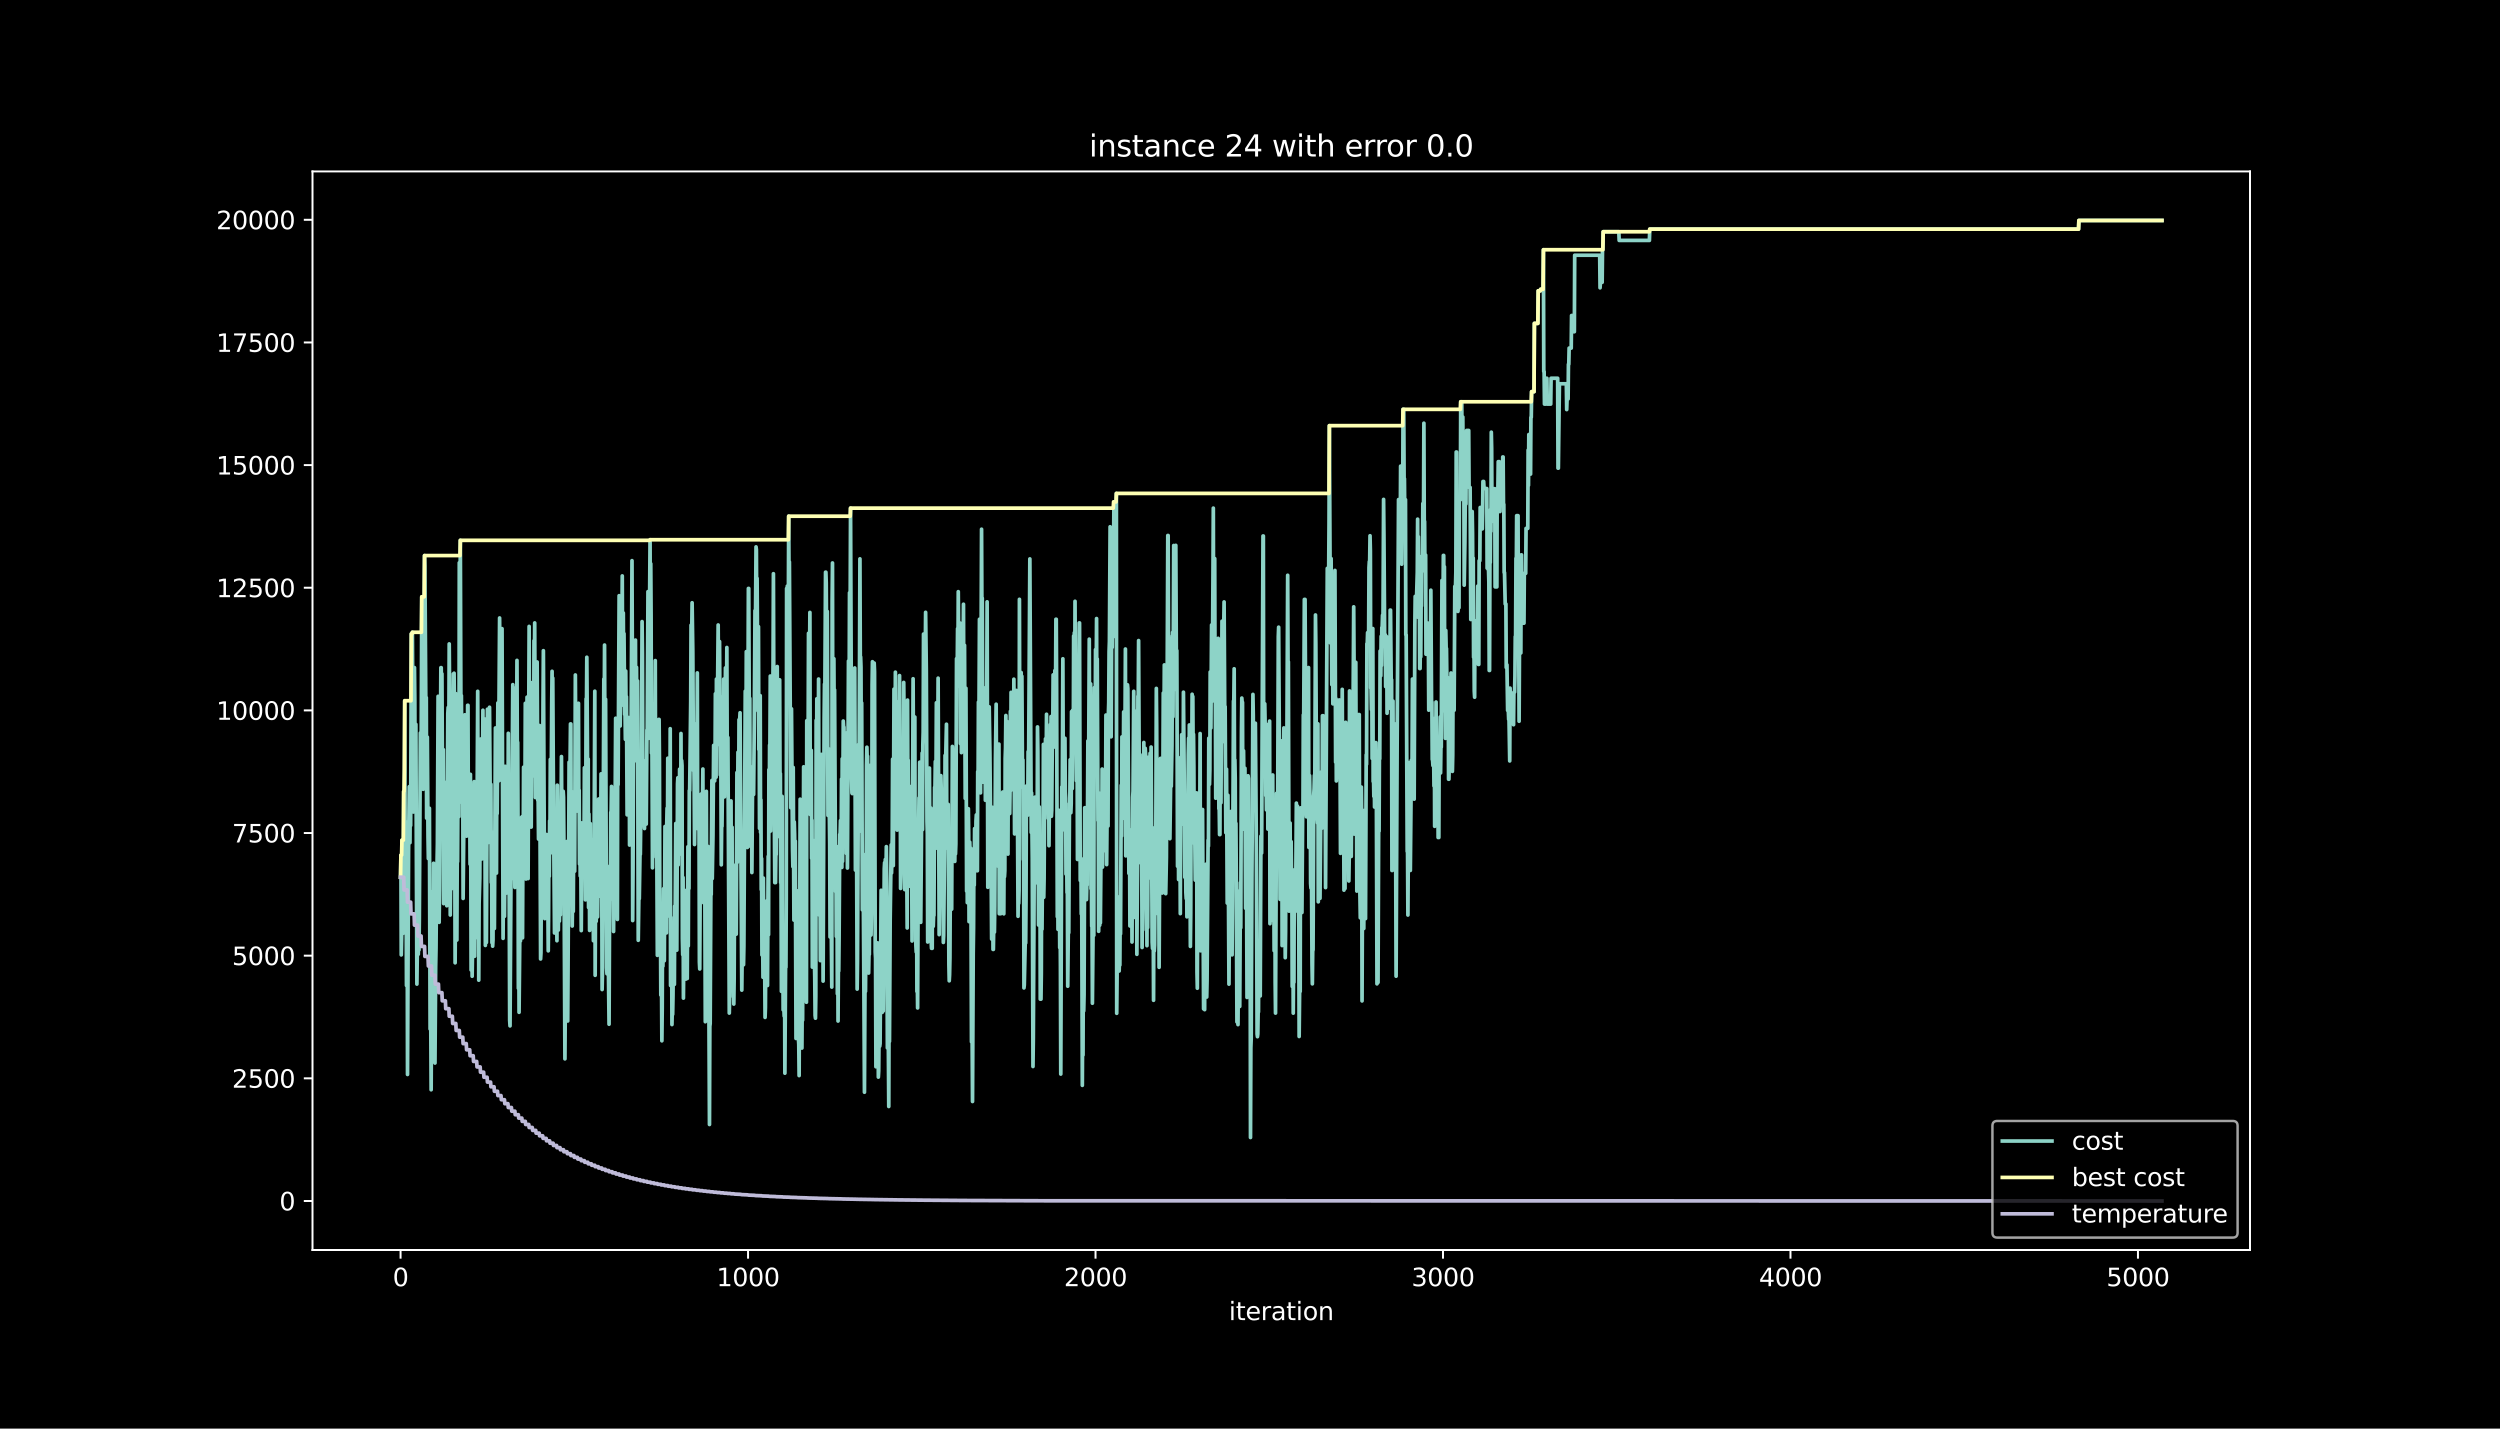 <?xml version="1.0" encoding="utf-8" standalone="no"?>
<!DOCTYPE svg PUBLIC "-//W3C//DTD SVG 1.1//EN"
  "http://www.w3.org/Graphics/SVG/1.1/DTD/svg11.dtd">
<svg height="576pt" version="1.1" viewBox="0 0 1008 576" width="1008pt" xmlns="http://www.w3.org/2000/svg" xmlns:xlink="http://www.w3.org/1999/xlink">
 <defs>
  <style type="text/css">*{stroke-linecap:butt;stroke-linejoin:round;}</style>
 </defs>
 <g id="figure_1">
  <g id="patch_1">
   <path d="M 0 576 
L 1008 576 
L 1008 0 
L 0 0 
z
"/>
  </g>
  <g id="axes_1">
   <g id="patch_2">
    <path d="M 126 504 
L 907.2 504 
L 907.2 69.12 
L 126 69.12 
z
"/>
   </g>
   <g id="matplotlib.axis_1">
    <g id="xtick_1">
     <g id="line2d_1">
      <defs>
       <path d="M 0 0 
L 0 3.5 
" id="me7ef0c00c1" style="stroke:#ffffff;stroke-width:0.8;"/>
      </defs>
      <g>
       <use style="fill:#ffffff;stroke:#ffffff;stroke-width:0.8;" x="161.509" xlink:href="#me7ef0c00c1" y="504"/>
      </g>
     </g>
     <g id="text_1">
      <!-- 0 -->
      <g style="fill:#ffffff;" transform="translate(158.328 518.598)scale(0.1 -0.1)">
       <defs>
        <path d="M 2034 4250 
Q 1547 4250 1301 3770 
Q 1056 3291 1056 2328 
Q 1056 1369 1301 889 
Q 1547 409 2034 409 
Q 2525 409 2770 889 
Q 3016 1369 3016 2328 
Q 3016 3291 2770 3770 
Q 2525 4250 2034 4250 
z
M 2034 4750 
Q 2819 4750 3233 4129 
Q 3647 3509 3647 2328 
Q 3647 1150 3233 529 
Q 2819 -91 2034 -91 
Q 1250 -91 836 529 
Q 422 1150 422 2328 
Q 422 3509 836 4129 
Q 1250 4750 2034 4750 
z
" id="DejaVuSans-30" transform="scale(0.016)"/>
       </defs>
       <use xlink:href="#DejaVuSans-30"/>
      </g>
     </g>
    </g>
    <g id="xtick_2">
     <g id="line2d_2">
      <g>
       <use style="fill:#ffffff;stroke:#ffffff;stroke-width:0.8;" x="301.612" xlink:href="#me7ef0c00c1" y="504"/>
      </g>
     </g>
     <g id="text_2">
      <!-- 1000 -->
      <g style="fill:#ffffff;" transform="translate(288.887 518.598)scale(0.1 -0.1)">
       <defs>
        <path d="M 794 531 
L 1825 531 
L 1825 4091 
L 703 3866 
L 703 4441 
L 1819 4666 
L 2450 4666 
L 2450 531 
L 3481 531 
L 3481 0 
L 794 0 
L 794 531 
z
" id="DejaVuSans-31" transform="scale(0.016)"/>
       </defs>
       <use xlink:href="#DejaVuSans-31"/>
       <use x="63.623" xlink:href="#DejaVuSans-30"/>
       <use x="127.246" xlink:href="#DejaVuSans-30"/>
       <use x="190.869" xlink:href="#DejaVuSans-30"/>
      </g>
     </g>
    </g>
    <g id="xtick_3">
     <g id="line2d_3">
      <g>
       <use style="fill:#ffffff;stroke:#ffffff;stroke-width:0.8;" x="441.715" xlink:href="#me7ef0c00c1" y="504"/>
      </g>
     </g>
     <g id="text_3">
      <!-- 2000 -->
      <g style="fill:#ffffff;" transform="translate(428.99 518.598)scale(0.1 -0.1)">
       <defs>
        <path d="M 1228 531 
L 3431 531 
L 3431 0 
L 469 0 
L 469 531 
Q 828 903 1448 1529 
Q 2069 2156 2228 2338 
Q 2531 2678 2651 2914 
Q 2772 3150 2772 3378 
Q 2772 3750 2511 3984 
Q 2250 4219 1831 4219 
Q 1534 4219 1204 4116 
Q 875 4013 500 3803 
L 500 4441 
Q 881 4594 1212 4672 
Q 1544 4750 1819 4750 
Q 2544 4750 2975 4387 
Q 3406 4025 3406 3419 
Q 3406 3131 3298 2873 
Q 3191 2616 2906 2266 
Q 2828 2175 2409 1742 
Q 1991 1309 1228 531 
z
" id="DejaVuSans-32" transform="scale(0.016)"/>
       </defs>
       <use xlink:href="#DejaVuSans-32"/>
       <use x="63.623" xlink:href="#DejaVuSans-30"/>
       <use x="127.246" xlink:href="#DejaVuSans-30"/>
       <use x="190.869" xlink:href="#DejaVuSans-30"/>
      </g>
     </g>
    </g>
    <g id="xtick_4">
     <g id="line2d_4">
      <g>
       <use style="fill:#ffffff;stroke:#ffffff;stroke-width:0.8;" x="581.818" xlink:href="#me7ef0c00c1" y="504"/>
      </g>
     </g>
     <g id="text_4">
      <!-- 3000 -->
      <g style="fill:#ffffff;" transform="translate(569.093 518.598)scale(0.1 -0.1)">
       <defs>
        <path d="M 2597 2516 
Q 3050 2419 3304 2112 
Q 3559 1806 3559 1356 
Q 3559 666 3084 287 
Q 2609 -91 1734 -91 
Q 1441 -91 1130 -33 
Q 819 25 488 141 
L 488 750 
Q 750 597 1062 519 
Q 1375 441 1716 441 
Q 2309 441 2620 675 
Q 2931 909 2931 1356 
Q 2931 1769 2642 2001 
Q 2353 2234 1838 2234 
L 1294 2234 
L 1294 2753 
L 1863 2753 
Q 2328 2753 2575 2939 
Q 2822 3125 2822 3475 
Q 2822 3834 2567 4026 
Q 2313 4219 1838 4219 
Q 1578 4219 1281 4162 
Q 984 4106 628 3988 
L 628 4550 
Q 988 4650 1302 4700 
Q 1616 4750 1894 4750 
Q 2613 4750 3031 4423 
Q 3450 4097 3450 3541 
Q 3450 3153 3228 2886 
Q 3006 2619 2597 2516 
z
" id="DejaVuSans-33" transform="scale(0.016)"/>
       </defs>
       <use xlink:href="#DejaVuSans-33"/>
       <use x="63.623" xlink:href="#DejaVuSans-30"/>
       <use x="127.246" xlink:href="#DejaVuSans-30"/>
       <use x="190.869" xlink:href="#DejaVuSans-30"/>
      </g>
     </g>
    </g>
    <g id="xtick_5">
     <g id="line2d_5">
      <g>
       <use style="fill:#ffffff;stroke:#ffffff;stroke-width:0.8;" x="721.921" xlink:href="#me7ef0c00c1" y="504"/>
      </g>
     </g>
     <g id="text_5">
      <!-- 4000 -->
      <g style="fill:#ffffff;" transform="translate(709.196 518.598)scale(0.1 -0.1)">
       <defs>
        <path d="M 2419 4116 
L 825 1625 
L 2419 1625 
L 2419 4116 
z
M 2253 4666 
L 3047 4666 
L 3047 1625 
L 3713 1625 
L 3713 1100 
L 3047 1100 
L 3047 0 
L 2419 0 
L 2419 1100 
L 313 1100 
L 313 1709 
L 2253 4666 
z
" id="DejaVuSans-34" transform="scale(0.016)"/>
       </defs>
       <use xlink:href="#DejaVuSans-34"/>
       <use x="63.623" xlink:href="#DejaVuSans-30"/>
       <use x="127.246" xlink:href="#DejaVuSans-30"/>
       <use x="190.869" xlink:href="#DejaVuSans-30"/>
      </g>
     </g>
    </g>
    <g id="xtick_6">
     <g id="line2d_6">
      <g>
       <use style="fill:#ffffff;stroke:#ffffff;stroke-width:0.8;" x="862.024" xlink:href="#me7ef0c00c1" y="504"/>
      </g>
     </g>
     <g id="text_6">
      <!-- 5000 -->
      <g style="fill:#ffffff;" transform="translate(849.299 518.598)scale(0.1 -0.1)">
       <defs>
        <path d="M 691 4666 
L 3169 4666 
L 3169 4134 
L 1269 4134 
L 1269 2991 
Q 1406 3038 1543 3061 
Q 1681 3084 1819 3084 
Q 2600 3084 3056 2656 
Q 3513 2228 3513 1497 
Q 3513 744 3044 326 
Q 2575 -91 1722 -91 
Q 1428 -91 1123 -41 
Q 819 9 494 109 
L 494 744 
Q 775 591 1075 516 
Q 1375 441 1709 441 
Q 2250 441 2565 725 
Q 2881 1009 2881 1497 
Q 2881 1984 2565 2268 
Q 2250 2553 1709 2553 
Q 1456 2553 1204 2497 
Q 953 2441 691 2322 
L 691 4666 
z
" id="DejaVuSans-35" transform="scale(0.016)"/>
       </defs>
       <use xlink:href="#DejaVuSans-35"/>
       <use x="63.623" xlink:href="#DejaVuSans-30"/>
       <use x="127.246" xlink:href="#DejaVuSans-30"/>
       <use x="190.869" xlink:href="#DejaVuSans-30"/>
      </g>
     </g>
    </g>
    <g id="text_7">
     <!-- iteration -->
     <g style="fill:#ffffff;" transform="translate(495.477 532.277)scale(0.1 -0.1)">
      <defs>
       <path d="M 603 3500 
L 1178 3500 
L 1178 0 
L 603 0 
L 603 3500 
z
M 603 4863 
L 1178 4863 
L 1178 4134 
L 603 4134 
L 603 4863 
z
" id="DejaVuSans-69" transform="scale(0.016)"/>
       <path d="M 1172 4494 
L 1172 3500 
L 2356 3500 
L 2356 3053 
L 1172 3053 
L 1172 1153 
Q 1172 725 1289 603 
Q 1406 481 1766 481 
L 2356 481 
L 2356 0 
L 1766 0 
Q 1100 0 847 248 
Q 594 497 594 1153 
L 594 3053 
L 172 3053 
L 172 3500 
L 594 3500 
L 594 4494 
L 1172 4494 
z
" id="DejaVuSans-74" transform="scale(0.016)"/>
       <path d="M 3597 1894 
L 3597 1613 
L 953 1613 
Q 991 1019 1311 708 
Q 1631 397 2203 397 
Q 2534 397 2845 478 
Q 3156 559 3463 722 
L 3463 178 
Q 3153 47 2828 -22 
Q 2503 -91 2169 -91 
Q 1331 -91 842 396 
Q 353 884 353 1716 
Q 353 2575 817 3079 
Q 1281 3584 2069 3584 
Q 2775 3584 3186 3129 
Q 3597 2675 3597 1894 
z
M 3022 2063 
Q 3016 2534 2758 2815 
Q 2500 3097 2075 3097 
Q 1594 3097 1305 2825 
Q 1016 2553 972 2059 
L 3022 2063 
z
" id="DejaVuSans-65" transform="scale(0.016)"/>
       <path d="M 2631 2963 
Q 2534 3019 2420 3045 
Q 2306 3072 2169 3072 
Q 1681 3072 1420 2755 
Q 1159 2438 1159 1844 
L 1159 0 
L 581 0 
L 581 3500 
L 1159 3500 
L 1159 2956 
Q 1341 3275 1631 3429 
Q 1922 3584 2338 3584 
Q 2397 3584 2469 3576 
Q 2541 3569 2628 3553 
L 2631 2963 
z
" id="DejaVuSans-72" transform="scale(0.016)"/>
       <path d="M 2194 1759 
Q 1497 1759 1228 1600 
Q 959 1441 959 1056 
Q 959 750 1161 570 
Q 1363 391 1709 391 
Q 2188 391 2477 730 
Q 2766 1069 2766 1631 
L 2766 1759 
L 2194 1759 
z
M 3341 1997 
L 3341 0 
L 2766 0 
L 2766 531 
Q 2569 213 2275 61 
Q 1981 -91 1556 -91 
Q 1019 -91 701 211 
Q 384 513 384 1019 
Q 384 1609 779 1909 
Q 1175 2209 1959 2209 
L 2766 2209 
L 2766 2266 
Q 2766 2663 2505 2880 
Q 2244 3097 1772 3097 
Q 1472 3097 1187 3025 
Q 903 2953 641 2809 
L 641 3341 
Q 956 3463 1253 3523 
Q 1550 3584 1831 3584 
Q 2591 3584 2966 3190 
Q 3341 2797 3341 1997 
z
" id="DejaVuSans-61" transform="scale(0.016)"/>
       <path d="M 1959 3097 
Q 1497 3097 1228 2736 
Q 959 2375 959 1747 
Q 959 1119 1226 758 
Q 1494 397 1959 397 
Q 2419 397 2687 759 
Q 2956 1122 2956 1747 
Q 2956 2369 2687 2733 
Q 2419 3097 1959 3097 
z
M 1959 3584 
Q 2709 3584 3137 3096 
Q 3566 2609 3566 1747 
Q 3566 888 3137 398 
Q 2709 -91 1959 -91 
Q 1206 -91 779 398 
Q 353 888 353 1747 
Q 353 2609 779 3096 
Q 1206 3584 1959 3584 
z
" id="DejaVuSans-6f" transform="scale(0.016)"/>
       <path d="M 3513 2113 
L 3513 0 
L 2938 0 
L 2938 2094 
Q 2938 2591 2744 2837 
Q 2550 3084 2163 3084 
Q 1697 3084 1428 2787 
Q 1159 2491 1159 1978 
L 1159 0 
L 581 0 
L 581 3500 
L 1159 3500 
L 1159 2956 
Q 1366 3272 1645 3428 
Q 1925 3584 2291 3584 
Q 2894 3584 3203 3211 
Q 3513 2838 3513 2113 
z
" id="DejaVuSans-6e" transform="scale(0.016)"/>
      </defs>
      <use xlink:href="#DejaVuSans-69"/>
      <use x="27.783" xlink:href="#DejaVuSans-74"/>
      <use x="66.992" xlink:href="#DejaVuSans-65"/>
      <use x="128.516" xlink:href="#DejaVuSans-72"/>
      <use x="169.629" xlink:href="#DejaVuSans-61"/>
      <use x="230.908" xlink:href="#DejaVuSans-74"/>
      <use x="270.117" xlink:href="#DejaVuSans-69"/>
      <use x="297.9" xlink:href="#DejaVuSans-6f"/>
      <use x="359.082" xlink:href="#DejaVuSans-6e"/>
     </g>
    </g>
   </g>
   <g id="matplotlib.axis_2">
    <g id="ytick_1">
     <g id="line2d_7">
      <defs>
       <path d="M 0 0 
L -3.5 0 
" id="mf1f90c0e98" style="stroke:#ffffff;stroke-width:0.8;"/>
      </defs>
      <g>
       <use style="fill:#ffffff;stroke:#ffffff;stroke-width:0.8;" x="126" xlink:href="#mf1f90c0e98" y="484.233"/>
      </g>
     </g>
     <g id="text_8">
      <!-- 0 -->
      <g style="fill:#ffffff;" transform="translate(112.638 488.032)scale(0.1 -0.1)">
       <use xlink:href="#DejaVuSans-30"/>
      </g>
     </g>
    </g>
    <g id="ytick_2">
     <g id="line2d_8">
      <g>
       <use style="fill:#ffffff;stroke:#ffffff;stroke-width:0.8;" x="126" xlink:href="#mf1f90c0e98" y="434.782"/>
      </g>
     </g>
     <g id="text_9">
      <!-- 2500 -->
      <g style="fill:#ffffff;" transform="translate(93.55 438.582)scale(0.1 -0.1)">
       <use xlink:href="#DejaVuSans-32"/>
       <use x="63.623" xlink:href="#DejaVuSans-35"/>
       <use x="127.246" xlink:href="#DejaVuSans-30"/>
       <use x="190.869" xlink:href="#DejaVuSans-30"/>
      </g>
     </g>
    </g>
    <g id="ytick_3">
     <g id="line2d_9">
      <g>
       <use style="fill:#ffffff;stroke:#ffffff;stroke-width:0.8;" x="126" xlink:href="#mf1f90c0e98" y="385.332"/>
      </g>
     </g>
     <g id="text_10">
      <!-- 5000 -->
      <g style="fill:#ffffff;" transform="translate(93.55 389.131)scale(0.1 -0.1)">
       <use xlink:href="#DejaVuSans-35"/>
       <use x="63.623" xlink:href="#DejaVuSans-30"/>
       <use x="127.246" xlink:href="#DejaVuSans-30"/>
       <use x="190.869" xlink:href="#DejaVuSans-30"/>
      </g>
     </g>
    </g>
    <g id="ytick_4">
     <g id="line2d_10">
      <g>
       <use style="fill:#ffffff;stroke:#ffffff;stroke-width:0.8;" x="126" xlink:href="#mf1f90c0e98" y="335.882"/>
      </g>
     </g>
     <g id="text_11">
      <!-- 7500 -->
      <g style="fill:#ffffff;" transform="translate(93.55 339.681)scale(0.1 -0.1)">
       <defs>
        <path d="M 525 4666 
L 3525 4666 
L 3525 4397 
L 1831 0 
L 1172 0 
L 2766 4134 
L 525 4134 
L 525 4666 
z
" id="DejaVuSans-37" transform="scale(0.016)"/>
       </defs>
       <use xlink:href="#DejaVuSans-37"/>
       <use x="63.623" xlink:href="#DejaVuSans-35"/>
       <use x="127.246" xlink:href="#DejaVuSans-30"/>
       <use x="190.869" xlink:href="#DejaVuSans-30"/>
      </g>
     </g>
    </g>
    <g id="ytick_5">
     <g id="line2d_11">
      <g>
       <use style="fill:#ffffff;stroke:#ffffff;stroke-width:0.8;" x="126" xlink:href="#mf1f90c0e98" y="286.431"/>
      </g>
     </g>
     <g id="text_12">
      <!-- 10000 -->
      <g style="fill:#ffffff;" transform="translate(87.188 290.231)scale(0.1 -0.1)">
       <use xlink:href="#DejaVuSans-31"/>
       <use x="63.623" xlink:href="#DejaVuSans-30"/>
       <use x="127.246" xlink:href="#DejaVuSans-30"/>
       <use x="190.869" xlink:href="#DejaVuSans-30"/>
       <use x="254.492" xlink:href="#DejaVuSans-30"/>
      </g>
     </g>
    </g>
    <g id="ytick_6">
     <g id="line2d_12">
      <g>
       <use style="fill:#ffffff;stroke:#ffffff;stroke-width:0.8;" x="126" xlink:href="#mf1f90c0e98" y="236.981"/>
      </g>
     </g>
     <g id="text_13">
      <!-- 12500 -->
      <g style="fill:#ffffff;" transform="translate(87.188 240.78)scale(0.1 -0.1)">
       <use xlink:href="#DejaVuSans-31"/>
       <use x="63.623" xlink:href="#DejaVuSans-32"/>
       <use x="127.246" xlink:href="#DejaVuSans-35"/>
       <use x="190.869" xlink:href="#DejaVuSans-30"/>
       <use x="254.492" xlink:href="#DejaVuSans-30"/>
      </g>
     </g>
    </g>
    <g id="ytick_7">
     <g id="line2d_13">
      <g>
       <use style="fill:#ffffff;stroke:#ffffff;stroke-width:0.8;" x="126" xlink:href="#mf1f90c0e98" y="187.531"/>
      </g>
     </g>
     <g id="text_14">
      <!-- 15000 -->
      <g style="fill:#ffffff;" transform="translate(87.188 191.33)scale(0.1 -0.1)">
       <use xlink:href="#DejaVuSans-31"/>
       <use x="63.623" xlink:href="#DejaVuSans-35"/>
       <use x="127.246" xlink:href="#DejaVuSans-30"/>
       <use x="190.869" xlink:href="#DejaVuSans-30"/>
       <use x="254.492" xlink:href="#DejaVuSans-30"/>
      </g>
     </g>
    </g>
    <g id="ytick_8">
     <g id="line2d_14">
      <g>
       <use style="fill:#ffffff;stroke:#ffffff;stroke-width:0.8;" x="126" xlink:href="#mf1f90c0e98" y="138.08"/>
      </g>
     </g>
     <g id="text_15">
      <!-- 17500 -->
      <g style="fill:#ffffff;" transform="translate(87.188 141.88)scale(0.1 -0.1)">
       <use xlink:href="#DejaVuSans-31"/>
       <use x="63.623" xlink:href="#DejaVuSans-37"/>
       <use x="127.246" xlink:href="#DejaVuSans-35"/>
       <use x="190.869" xlink:href="#DejaVuSans-30"/>
       <use x="254.492" xlink:href="#DejaVuSans-30"/>
      </g>
     </g>
    </g>
    <g id="ytick_9">
     <g id="line2d_15">
      <g>
       <use style="fill:#ffffff;stroke:#ffffff;stroke-width:0.8;" x="126" xlink:href="#mf1f90c0e98" y="88.63"/>
      </g>
     </g>
     <g id="text_16">
      <!-- 20000 -->
      <g style="fill:#ffffff;" transform="translate(87.188 92.429)scale(0.1 -0.1)">
       <use xlink:href="#DejaVuSans-32"/>
       <use x="63.623" xlink:href="#DejaVuSans-30"/>
       <use x="127.246" xlink:href="#DejaVuSans-30"/>
       <use x="190.869" xlink:href="#DejaVuSans-30"/>
       <use x="254.492" xlink:href="#DejaVuSans-30"/>
      </g>
     </g>
    </g>
   </g>
   <g id="line2d_16">
    <path clip-path="url(#pffa7b6be56)" d="M 161.509 353.684 
L 161.649 344.803 
L 161.789 385.016 
L 161.929 377.519 
L 162.07 338.75 
L 162.21 348.917 
L 162.35 376.332 
L 162.49 376.332 
L 162.63 358.688 
L 162.77 319.108 
L 162.91 358.688 
L 163.19 282.535 
L 163.33 337.939 
L 163.471 331.135 
L 163.611 365.156 
L 163.751 349.827 
L 163.891 397.358 
L 164.171 363.159 
L 164.311 433.22 
L 164.731 343.378 
L 165.012 317.19 
L 165.152 339.778 
L 165.292 339.778 
L 165.432 321.521 
L 165.572 332.855 
L 165.852 255.555 
L 165.992 293.275 
L 166.273 254.922 
L 166.693 327.396 
L 166.973 269.183 
L 167.113 269.183 
L 167.253 282.317 
L 167.393 320.038 
L 167.534 313.51 
L 167.674 292.049 
L 168.094 396.785 
L 168.234 385.352 
L 168.374 360.686 
L 168.514 360.686 
L 168.654 384.739 
L 168.794 371.605 
L 168.935 383.038 
L 169.075 370.497 
L 169.495 295.511 
L 169.635 295.511 
L 169.775 313.313 
L 170.055 240.64 
L 170.195 240.64 
L 170.616 318.238 
L 170.896 275.691 
L 171.176 224.005 
L 171.316 228.159 
L 171.737 291.653 
L 171.877 281.249 
L 172.017 329.869 
L 172.297 297.192 
L 172.577 337.306 
L 172.717 346.187 
L 172.857 343.754 
L 173.138 325.893 
L 173.418 414.903 
L 173.558 387.369 
L 173.838 439.391 
L 174.118 375.145 
L 174.258 379.952 
L 174.399 359.46 
L 174.679 396.686 
L 174.819 348.066 
L 174.959 396.686 
L 175.099 405.112 
L 175.239 406.2 
L 175.379 428.611 
L 175.659 389.743 
L 175.8 382.246 
L 176.08 348.225 
L 176.22 348.225 
L 176.36 340.392 
L 176.64 280.755 
L 176.78 290.842 
L 177.061 371.882 
L 177.201 358.748 
L 177.761 269.203 
L 177.901 269.203 
L 178.041 284.315 
L 178.181 271.656 
L 178.462 326.526 
L 178.602 302.236 
L 178.742 302.236 
L 178.882 364.345 
L 179.022 336.811 
L 179.162 348.145 
L 179.302 347.058 
L 179.442 315.469 
L 179.582 319.286 
L 179.722 332.816 
L 179.863 335.605 
L 180.003 325.2 
L 180.143 365.196 
L 180.563 287.678 
L 180.703 285.245 
L 180.843 328.741 
L 181.124 259.629 
L 181.404 296.045 
L 181.544 368.934 
L 181.824 335.882 
L 181.964 358.471 
L 182.244 294.7 
L 182.525 324.409 
L 182.805 271.695 
L 182.945 300.099 
L 183.085 271.438 
L 183.225 284.572 
L 183.505 388.2 
L 183.645 363.06 
L 183.785 279.686 
L 183.926 298.497 
L 184.066 376.451 
L 184.206 379.022 
L 184.346 347.433 
L 184.486 347.433 
L 184.766 294.759 
L 185.046 329.236 
L 185.186 226.893 
L 185.327 279.607 
L 185.607 217.854 
L 185.887 301.919 
L 186.027 280.458 
L 186.307 323.559 
L 186.447 301.207 
L 186.588 315.37 
L 186.728 362.249 
L 187.008 333.231 
L 187.428 288.212 
L 187.568 324.449 
L 187.708 317.644 
L 187.848 290.111 
L 187.989 330.324 
L 188.129 337.128 
L 188.269 321.185 
L 188.409 318.396 
L 188.549 284.374 
L 188.689 284.374 
L 188.829 327.95 
L 189.249 322.827 
L 189.39 322.827 
L 189.53 348.442 
L 189.67 312.205 
L 189.81 339.739 
L 189.95 391.108 
L 190.23 377.064 
L 190.37 393.62 
L 190.51 383.216 
L 190.651 361.26 
L 190.791 321.68 
L 191.071 321.68 
L 191.211 315.152 
L 191.351 385.569 
L 191.491 364.108 
L 191.631 364.108 
L 191.771 378.073 
L 191.911 378.073 
L 192.052 357.976 
L 192.192 361.794 
L 192.472 306.271 
L 192.612 278.737 
L 192.752 322.313 
L 192.892 306.667 
L 193.032 395.202 
L 193.172 364.365 
L 193.453 354 
L 193.593 326.466 
L 193.733 346.583 
L 193.873 297.963 
L 194.013 339.778 
L 194.153 328.168 
L 194.293 346.326 
L 194.433 302.256 
L 194.573 308.783 
L 194.713 286.372 
L 194.854 333.172 
L 194.994 326.368 
L 195.134 296.935 
L 195.274 329.433 
L 195.414 289.893 
L 195.694 381.198 
L 195.834 341.618 
L 196.115 380.011 
L 196.535 285.957 
L 196.675 296.242 
L 196.815 339.739 
L 197.095 289.616 
L 197.235 303.858 
L 197.375 285.166 
L 197.656 323.954 
L 197.796 326.407 
L 197.936 316.24 
L 198.076 355.82 
L 198.216 342.686 
L 198.356 380.11 
L 198.496 372.613 
L 198.636 381.495 
L 198.776 379.062 
L 198.917 335.565 
L 199.057 368.657 
L 199.197 373.741 
L 199.337 374.354 
L 199.757 293.513 
L 199.897 325.992 
L 200.037 323.559 
L 200.178 352.022 
L 200.318 312.442 
L 200.458 328.049 
L 200.738 283.425 
L 200.878 315.014 
L 201.018 309.93 
L 201.298 269.262 
L 201.438 249.166 
L 201.999 314.559 
L 202.139 269.262 
L 202.279 276.067 
L 202.419 253.478 
L 202.839 378.35 
L 202.98 357.857 
L 203.12 355.068 
L 203.26 314.044 
L 203.4 369.468 
L 203.54 348.976 
L 203.68 308.981 
L 203.82 339.62 
L 203.96 324.488 
L 204.1 360.112 
L 204.24 329.275 
L 204.381 357.323 
L 204.521 359.4 
L 204.661 326.664 
L 204.801 344.288 
L 204.941 295.669 
L 205.081 335.209 
L 205.221 335.209 
L 205.501 411.363 
L 205.642 413.637 
L 206.202 326.486 
L 206.342 328.583 
L 206.482 313.669 
L 206.762 276.047 
L 206.902 300.099 
L 207.043 277.214 
L 207.183 354.297 
L 207.323 347.651 
L 207.463 347.651 
L 207.603 357.818 
L 207.743 334.161 
L 207.883 353.17 
L 208.023 347.077 
L 208.444 266.275 
L 208.584 305.816 
L 208.724 299.289 
L 208.864 334.418 
L 209.004 398.486 
L 209.144 362.862 
L 209.284 408.158 
L 209.564 379.398 
L 209.705 353.783 
L 209.845 379.398 
L 209.985 339.858 
L 210.125 337.425 
L 210.265 329.552 
L 210.405 373.049 
L 210.545 329.236 
L 210.685 378.132 
L 210.825 344.11 
L 210.965 340.57 
L 211.106 309.337 
L 211.246 349.332 
L 211.386 342.805 
L 211.526 309.337 
L 211.666 318.713 
L 211.806 283.583 
L 212.086 354.416 
L 212.226 309.119 
L 212.366 308.625 
L 212.507 281.091 
L 212.647 285.897 
L 212.927 354.238 
L 213.207 284.157 
L 213.347 252.568 
L 213.487 301.187 
L 213.627 300.099 
L 213.767 300.06 
L 213.908 333.469 
L 214.048 324.587 
L 214.188 333.469 
L 214.468 275.256 
L 214.608 312.976 
L 214.748 304.095 
L 214.888 282.139 
L 215.028 282.139 
L 215.169 303.601 
L 215.309 258.304 
L 215.449 270.884 
L 215.589 251.163 
L 215.869 321.581 
L 216.009 308.407 
L 216.149 310.84 
L 216.289 296.875 
L 216.429 269.341 
L 216.57 266.908 
L 216.85 322.708 
L 216.99 322.708 
L 217.13 338.315 
L 217.41 308.13 
L 217.55 292.524 
L 217.971 386.657 
L 218.111 384.224 
L 218.531 308.585 
L 218.671 344.209 
L 218.951 282.456 
L 219.091 262.359 
L 219.372 323.361 
L 219.652 370.398 
L 219.792 344.783 
L 219.932 344.783 
L 220.212 358.886 
L 220.352 336.475 
L 220.492 343.972 
L 220.633 366.383 
L 220.773 365.295 
L 220.913 365.295 
L 221.053 383.374 
L 221.193 369.132 
L 221.333 338.018 
L 221.473 353.348 
L 221.613 330.937 
L 221.753 337.029 
L 221.893 306.192 
L 222.034 343.912 
L 222.174 327.97 
L 222.454 283.801 
L 222.594 270.667 
L 222.734 294.858 
L 222.874 273.396 
L 223.154 323.044 
L 223.575 376.174 
L 223.855 328.543 
L 224.135 363.04 
L 224.275 349.906 
L 224.555 379.299 
L 224.696 316.596 
L 224.836 332.203 
L 224.976 329.176 
L 225.116 375.007 
L 225.256 365.493 
L 225.396 334.576 
L 225.536 371.407 
L 225.816 355.326 
L 225.956 368.855 
L 226.377 305.045 
L 226.657 349.57 
L 226.797 353.071 
L 226.937 350.638 
L 227.077 319.049 
L 227.217 321.482 
L 227.357 338.888 
L 227.778 426.93 
L 228.058 386.341 
L 228.198 406.833 
L 228.338 400.306 
L 228.478 378.864 
L 228.618 339.284 
L 228.899 411.659 
L 229.039 390.336 
L 229.319 338.908 
L 229.459 307.319 
L 229.599 332.816 
L 230.019 291.891 
L 230.16 291.891 
L 230.3 340.51 
L 230.44 319.049 
L 230.72 373.365 
L 231 346.088 
L 231.14 367.471 
L 231.28 339.937 
L 231.42 351.271 
L 231.561 319.682 
L 231.701 351.271 
L 231.981 272.15 
L 232.261 320.216 
L 232.401 319.524 
L 232.541 327.02 
L 232.681 287.48 
L 232.821 291.436 
L 232.962 327.06 
L 233.102 327.06 
L 233.242 283.563 
L 233.382 325.062 
L 233.522 318.594 
L 233.662 348.383 
L 233.802 334.556 
L 233.942 353.189 
L 234.082 331.728 
L 234.363 375.224 
L 234.643 331.807 
L 234.923 349.451 
L 235.203 335.387 
L 235.343 341.163 
L 235.483 341.163 
L 235.624 309.574 
L 235.764 345.89 
L 235.904 337.009 
L 236.044 362.822 
L 236.324 281.744 
L 236.464 285.502 
L 236.604 265.01 
L 236.884 305.598 
L 237.025 344.249 
L 237.165 306.034 
L 237.305 365.908 
L 237.445 328.187 
L 237.585 339.521 
L 237.725 375.145 
L 238.005 332.064 
L 238.145 362.981 
L 238.286 362.981 
L 238.426 369.785 
L 238.566 347.374 
L 238.706 371.031 
L 238.986 342.251 
L 239.266 379.299 
L 239.406 339.304 
L 239.546 337.82 
L 239.827 278.697 
L 239.967 393.244 
L 240.247 331.491 
L 240.387 371.486 
L 240.527 360.053 
L 240.667 363.079 
L 240.807 356.552 
L 240.947 369.686 
L 241.368 322.154 
L 241.508 337.919 
L 241.648 325.339 
L 241.788 361.339 
L 241.928 323.539 
L 242.068 323.539 
L 242.208 335.031 
L 242.348 312.027 
L 242.489 347.156 
L 242.629 353.684 
L 242.769 398.98 
L 242.909 392.176 
L 243.189 336.178 
L 243.469 273.752 
L 243.609 295.214 
L 243.75 260.084 
L 243.89 295.708 
L 244.03 293.275 
L 244.17 281.941 
L 244.59 390.198 
L 244.73 392.631 
L 244.87 392.631 
L 245.01 365.097 
L 245.571 412.965 
L 245.851 349.174 
L 245.991 353.229 
L 246.131 362.644 
L 246.271 327.495 
L 246.411 327.495 
L 246.552 317.091 
L 246.692 360.587 
L 246.832 345.258 
L 246.972 345.258 
L 247.112 332.084 
L 247.392 375.58 
L 247.672 325.458 
L 247.813 359.638 
L 248.233 289.596 
L 248.653 362.268 
L 248.793 354.772 
L 248.933 370.715 
L 249.073 293.374 
L 249.214 316.379 
L 249.634 240.185 
L 249.774 240.64 
L 250.054 292.722 
L 250.334 269.183 
L 250.474 284.513 
L 250.615 275.631 
L 250.895 232.214 
L 251.035 271.755 
L 251.175 264.258 
L 251.315 247.128 
L 251.455 275.948 
L 251.595 255.456 
L 251.875 288.093 
L 252.016 287.203 
L 252.156 298.102 
L 252.296 270.568 
L 252.436 289.102 
L 252.576 280.913 
L 252.856 328.543 
L 252.996 328.543 
L 253.136 326.11 
L 253.277 320.335 
L 253.417 289.3 
L 253.557 304.629 
L 253.697 304.412 
L 253.837 340.728 
L 253.977 338.295 
L 254.117 317.803 
L 254.257 320.236 
L 254.397 309.831 
L 254.818 226.062 
L 254.958 265.643 
L 255.098 371.17 
L 255.238 350.677 
L 255.518 277.946 
L 255.658 269.064 
L 255.798 269.064 
L 255.938 262.537 
L 256.079 297.667 
L 256.219 258.087 
L 256.359 306.706 
L 256.639 269.064 
L 256.779 289.497 
L 256.919 287.678 
L 257.059 274.544 
L 257.34 379.121 
L 257.62 359.796 
L 257.76 362.387 
L 258.04 344.486 
L 258.18 344.486 
L 258.6 310.662 
L 258.881 250.629 
L 259.021 263.289 
L 259.161 306.667 
L 259.301 313.926 
L 259.441 307.121 
L 259.581 333.093 
L 259.721 326.565 
L 259.861 334.062 
L 260.001 308.447 
L 260.282 328.108 
L 260.422 306.647 
L 260.562 332.262 
L 260.842 294.324 
L 260.982 294.324 
L 261.262 238.544 
L 261.402 253.873 
L 261.543 297.686 
L 261.683 257.691 
L 261.823 255.258 
L 262.103 217.616 
L 262.243 262.913 
L 262.383 227.289 
L 262.523 248.75 
L 262.663 303.64 
L 262.804 283.544 
L 263.084 349.906 
L 263.224 320.473 
L 263.504 314.737 
L 263.644 332.539 
L 263.924 288.113 
L 264.064 293.889 
L 264.205 266.355 
L 264.345 327.871 
L 264.485 300.317 
L 264.625 345.614 
L 264.765 331.016 
L 265.045 385.194 
L 265.185 382.405 
L 265.606 290.071 
L 265.746 290.071 
L 265.886 306.805 
L 266.026 367.253 
L 266.166 367.253 
L 266.306 372.969 
L 266.446 401.216 
L 266.586 374.829 
L 266.867 419.651 
L 267.007 406.517 
L 267.147 366.976 
L 267.287 389.565 
L 267.567 358.293 
L 267.847 387.369 
L 268.127 333.251 
L 268.268 342.132 
L 268.408 376.154 
L 268.548 364.82 
L 268.688 376.154 
L 268.828 332.658 
L 268.968 325.853 
L 269.108 344.209 
L 269.248 305.717 
L 269.388 325.814 
L 269.528 369.31 
L 269.669 366.877 
L 269.809 357.996 
L 269.949 337.899 
L 270.089 337.306 
L 270.229 293.809 
L 270.369 397.358 
L 270.509 369.824 
L 270.649 385.767 
L 270.789 375.383 
L 270.929 413.103 
L 271.07 406.576 
L 271.21 409.009 
L 271.35 401.512 
L 271.49 386.183 
L 271.63 390.89 
L 271.77 388.378 
L 271.91 396.903 
L 272.05 365.315 
L 272.19 376.569 
L 272.471 332.025 
L 272.611 380.644 
L 272.751 367.51 
L 272.891 383.097 
L 273.171 316.023 
L 273.311 313.59 
L 273.451 348.719 
L 273.732 315.785 
L 273.872 344.15 
L 274.012 310.128 
L 274.152 341.717 
L 274.292 337.563 
L 274.432 344.367 
L 274.572 295.748 
L 274.712 344.367 
L 274.852 306.647 
L 274.992 308.743 
L 275.133 378.409 
L 275.273 384.936 
L 275.413 353.822 
L 275.553 402.442 
L 275.833 371.328 
L 275.973 383.908 
L 276.113 359.025 
L 276.253 359.143 
L 276.394 394.767 
L 276.534 394.767 
L 276.674 381.06 
L 276.814 385.075 
L 276.954 363.613 
L 277.094 394.53 
L 277.374 341.4 
L 277.514 381.396 
L 277.654 345.159 
L 277.795 358.293 
L 277.935 318.752 
L 278.075 318.752 
L 278.495 282.891 
L 278.635 252.054 
L 278.775 265.88 
L 279.055 243.034 
L 279.336 262.656 
L 279.616 310.682 
L 279.756 305.895 
L 279.896 316.24 
L 280.036 340.51 
L 280.176 329.176 
L 280.316 297.587 
L 280.456 300.376 
L 280.597 331.965 
L 280.737 291.752 
L 280.877 311.869 
L 281.017 305.341 
L 281.157 271.319 
L 281.297 334.102 
L 281.437 320.968 
L 281.717 320.968 
L 281.858 334.102 
L 281.998 387.903 
L 282.138 390.692 
L 282.418 339.363 
L 282.558 344.447 
L 282.698 320.157 
L 282.838 334.319 
L 282.978 322.985 
L 283.118 339.047 
L 283.399 310.069 
L 283.539 361.695 
L 283.679 363.97 
L 283.819 356.394 
L 283.959 330.442 
L 284.099 330.442 
L 284.379 411.956 
L 284.8 319.069 
L 284.94 382.662 
L 285.08 355.128 
L 285.22 390.692 
L 285.36 380.862 
L 285.5 341.282 
L 286.061 453.396 
L 286.201 413.815 
L 286.341 412.728 
L 286.621 359.598 
L 286.761 360.686 
L 287.041 314.658 
L 287.181 354.238 
L 287.462 336.97 
L 287.742 300.535 
L 288.022 314.855 
L 288.162 314.855 
L 288.302 307.359 
L 288.442 279.726 
L 288.582 281.328 
L 288.723 313.352 
L 288.863 273.812 
L 289.003 276.245 
L 289.143 297.706 
L 289.563 251.994 
L 289.843 300.218 
L 290.124 258.66 
L 290.404 312.462 
L 290.544 280.873 
L 290.824 348.699 
L 290.964 333.172 
L 291.104 333.172 
L 291.244 320.038 
L 291.525 282.119 
L 291.665 295.253 
L 291.805 273.792 
L 292.085 321.304 
L 292.225 308.15 
L 292.505 269.282 
L 292.786 305.242 
L 293.066 261.073 
L 293.206 304.135 
L 293.346 312.68 
L 293.486 297.35 
L 294.046 408.475 
L 294.187 401.947 
L 294.327 401.947 
L 294.467 391.246 
L 294.747 322.926 
L 294.887 359.163 
L 295.167 333.548 
L 295.307 379.655 
L 295.448 365.948 
L 295.588 367.035 
L 295.728 359.539 
L 295.868 404.835 
L 296.008 394.431 
L 296.148 363.594 
L 296.288 371.09 
L 296.428 362.209 
L 296.568 372.613 
L 296.708 348.581 
L 296.849 376.649 
L 297.129 311.493 
L 297.269 347.73 
L 297.549 303.304 
L 297.689 326.486 
L 297.829 321.759 
L 297.969 290.17 
L 298.109 327.891 
L 298.25 290.17 
L 298.39 287.381 
L 299.09 399.218 
L 299.23 386.084 
L 299.37 383.651 
L 299.51 372.732 
L 299.651 351.271 
L 299.791 388.991 
L 299.931 381.495 
L 300.491 278.678 
L 300.631 314.302 
L 300.771 298.359 
L 300.912 262.735 
L 301.192 334.2 
L 301.332 341.697 
L 301.752 237.258 
L 301.892 237.258 
L 302.172 303.976 
L 302.313 281.566 
L 302.453 341.143 
L 302.593 309.554 
L 302.733 334.932 
L 303.013 309.218 
L 303.153 351.805 
L 303.433 315.746 
L 303.714 310.326 
L 303.854 320.335 
L 304.134 291.297 
L 304.414 246.179 
L 304.554 258.383 
L 304.834 220.504 
L 304.975 221.612 
L 305.115 249.106 
L 305.255 233.164 
L 305.395 255.08 
L 305.535 252.647 
L 305.675 286.669 
L 305.815 252.647 
L 305.955 302.196 
L 306.095 286.253 
L 306.235 334.003 
L 306.516 280.478 
L 306.656 335.625 
L 306.796 322.491 
L 306.936 358.728 
L 307.076 346.148 
L 307.216 385.055 
L 307.356 376.411 
L 307.496 376.411 
L 307.636 394.035 
L 307.777 354.04 
L 307.917 371.704 
L 308.057 374.137 
L 308.197 371.921 
L 308.477 410.215 
L 308.617 406.24 
L 308.757 384.798 
L 308.897 384.798 
L 309.037 383.69 
L 309.178 363.594 
L 309.318 363.099 
L 309.458 397.358 
L 309.738 345.277 
L 309.878 376.866 
L 310.018 310.306 
L 310.158 335.526 
L 310.298 300.396 
L 310.439 300.119 
L 310.579 272.585 
L 310.719 335.051 
L 310.999 284.414 
L 311.279 323.084 
L 311.699 267.561 
L 311.84 231.324 
L 312.12 316.062 
L 312.4 355.879 
L 312.54 344.545 
L 312.68 355.879 
L 312.82 344.545 
L 312.96 344.545 
L 313.381 268.748 
L 313.661 328.919 
L 313.801 317.585 
L 313.941 337.266 
L 314.081 306.429 
L 314.221 313.688 
L 314.361 274.108 
L 314.502 316.517 
L 314.642 311.908 
L 314.782 355.899 
L 314.922 355.899 
L 315.062 399.712 
L 315.342 321.086 
L 315.482 378.864 
L 315.622 374.849 
L 315.762 407.189 
L 315.903 402.106 
L 316.183 409.701 
L 316.323 384.086 
L 316.463 432.705 
L 316.743 388.695 
L 316.883 390 
L 317.023 362.367 
L 317.163 237.258 
L 317.304 258.719 
L 317.444 236.309 
L 317.584 238.227 
L 317.724 283.524 
L 318.004 208.122 
L 318.144 235.438 
L 318.284 226.557 
L 318.845 325.675 
L 318.985 288.152 
L 319.125 285.798 
L 319.545 342.35 
L 319.685 349.431 
L 319.825 309.436 
L 320.106 370.991 
L 320.246 331.411 
L 320.386 336.337 
L 320.526 348.917 
L 320.666 339.126 
L 320.946 418.701 
L 321.226 371.783 
L 321.367 359.203 
L 321.507 359.203 
L 321.647 390.791 
L 321.787 374.849 
L 321.927 418.662 
L 322.067 421.095 
L 322.207 433.675 
L 322.627 322.233 
L 322.768 357.857 
L 322.908 355.068 
L 323.188 386.341 
L 323.328 422.578 
L 323.468 402.481 
L 323.608 411.363 
L 324.029 309.179 
L 324.309 387.369 
L 324.589 325.22 
L 324.729 396.528 
L 324.869 347.908 
L 325.009 362.981 
L 325.149 404.103 
L 325.289 290.585 
L 325.43 295.886 
L 325.57 290.724 
L 325.71 316.339 
L 325.85 294.878 
L 325.99 255.337 
L 326.13 258.937 
L 326.27 287.598 
L 326.55 246.931 
L 326.69 328.425 
L 326.831 320.928 
L 326.971 304.985 
L 327.111 302.552 
L 327.251 346.049 
L 327.391 330.719 
L 327.531 389.941 
L 327.671 344.644 
L 327.811 338.829 
L 327.951 358.51 
L 328.091 352.042 
L 328.232 389.466 
L 328.372 387.033 
L 328.512 394.114 
L 328.652 409.444 
L 328.792 410.532 
L 328.932 401.651 
L 329.072 290.427 
L 329.212 325.557 
L 329.352 281.744 
L 329.633 324.587 
L 329.773 302.176 
L 329.913 304.629 
L 330.053 273.792 
L 330.333 368.954 
L 330.473 336.277 
L 330.613 338.71 
L 330.753 387.33 
L 331.034 331.708 
L 331.174 304.174 
L 331.594 369.191 
L 331.734 357.857 
L 331.874 395.578 
L 332.295 289.319 
L 332.435 275.829 
L 332.575 280.24 
L 332.855 230.711 
L 332.995 230.711 
L 333.135 235.003 
L 333.275 258.324 
L 333.556 246.515 
L 333.836 328.781 
L 333.976 321.976 
L 334.116 301.88 
L 334.396 328.662 
L 334.536 340.075 
L 334.676 377.796 
L 334.957 350.499 
L 335.377 397.991 
L 335.517 242.322 
L 335.657 226.992 
L 335.797 309.614 
L 335.937 294.106 
L 336.077 314.203 
L 336.217 265.583 
L 336.358 294.106 
L 336.498 278.163 
L 336.918 359.479 
L 337.058 343.537 
L 337.198 377.558 
L 337.338 341.321 
L 337.478 359.222 
L 337.618 400.701 
L 337.759 367.866 
L 337.899 411.679 
L 338.039 389.09 
L 338.179 391.523 
L 338.319 378.389 
L 338.599 336.396 
L 338.739 336.396 
L 338.879 330.858 
L 339.02 348.185 
L 339.16 341.658 
L 339.3 314.124 
L 339.44 349.748 
L 339.58 305.935 
L 339.72 347.315 
L 340 290.724 
L 340.14 293.157 
L 340.28 293.157 
L 340.561 327.436 
L 340.701 322.214 
L 340.841 337.978 
L 340.981 337.978 
L 341.121 322.649 
L 341.261 344.11 
L 341.401 295.491 
L 341.681 349.985 
L 342.102 266.513 
L 342.242 285.067 
L 342.382 278.539 
L 342.522 238.999 
L 342.662 279.212 
L 342.942 204.878 
L 343.363 313.946 
L 343.503 319.801 
L 343.643 319.979 
L 343.783 291.238 
L 343.923 313.649 
L 344.063 288.034 
L 344.203 288.034 
L 344.343 313.708 
L 344.484 308.902 
L 344.624 269.322 
L 344.904 350.836 
L 345.044 315.706 
L 345.184 336.159 
L 345.324 327.06 
L 345.604 398.802 
L 345.744 387.468 
L 346.165 300.159 
L 346.305 335.288 
L 346.725 225.331 
L 346.865 264.871 
L 347.005 264.871 
L 347.145 269.025 
L 347.286 309.02 
L 347.426 283.405 
L 347.706 366.857 
L 347.846 344.447 
L 347.986 344.447 
L 348.266 388.833 
L 348.547 440.38 
L 348.827 383.789 
L 348.967 399.732 
L 349.247 363.693 
L 349.387 308.783 
L 349.527 301.286 
L 349.667 307.319 
L 349.807 304.886 
L 350.228 392.334 
L 350.368 384.838 
L 350.508 384.838 
L 350.928 308.585 
L 351.068 328.385 
L 351.208 377.005 
L 351.489 360.073 
L 351.629 276.185 
L 351.769 266.81 
L 351.909 280.319 
L 352.189 331.649 
L 352.469 267.344 
L 352.61 270.845 
L 352.89 383.868 
L 353.03 386.301 
L 353.17 430.114 
L 353.31 418.78 
L 353.45 384.758 
L 353.59 415.596 
L 353.87 380.169 
L 354.151 434.288 
L 354.291 431.855 
L 354.571 401.354 
L 354.711 421.846 
L 354.851 420.758 
L 355.271 358.965 
L 355.412 379.457 
L 355.552 371.961 
L 355.692 408.198 
L 355.832 395.618 
L 356.112 407.644 
L 356.532 350.242 
L 356.672 347.809 
L 356.813 379.022 
L 356.953 346.543 
L 357.093 352.636 
L 357.233 352.636 
L 357.373 341.361 
L 357.513 355.187 
L 357.793 422.519 
L 357.933 385.827 
L 358.354 446.136 
L 358.494 397.517 
L 358.634 419.928 
L 358.914 370.873 
L 359.334 340.649 
L 359.475 351.983 
L 359.755 337.682 
L 359.895 306.093 
L 360.175 349.016 
L 360.455 277.847 
L 360.595 313.807 
L 360.876 302.612 
L 361.016 271.023 
L 361.156 288.805 
L 361.296 321.086 
L 361.436 321.126 
L 361.576 322.372 
L 361.716 334.695 
L 361.996 283.009 
L 362.137 294.343 
L 362.277 325.932 
L 362.417 317.743 
L 362.557 332.875 
L 362.697 272.388 
L 362.837 312.383 
L 362.977 309.594 
L 363.117 358.214 
L 363.257 353.348 
L 363.538 336.416 
L 363.678 335.862 
L 363.818 335.862 
L 363.958 322.332 
L 364.098 322.332 
L 364.238 309.198 
L 364.378 275.157 
L 364.518 289.537 
L 364.798 358.688 
L 364.939 323.559 
L 365.079 326.348 
L 365.219 323.559 
L 365.359 316.754 
L 365.779 374.156 
L 365.919 282.278 
L 366.059 321.858 
L 366.199 306.528 
L 366.34 341.677 
L 366.48 341.994 
L 366.62 357.323 
L 366.76 336.831 
L 366.9 336.831 
L 367.04 317.15 
L 367.18 338.315 
L 367.46 320.572 
L 367.741 379.398 
L 368.161 273.673 
L 368.441 337.405 
L 368.721 290.922 
L 368.861 289.102 
L 369.002 362.803 
L 369.142 342.31 
L 369.282 381.079 
L 369.422 383.868 
L 369.562 358.392 
L 369.702 399.772 
L 369.842 393.244 
L 369.982 406.398 
L 370.262 344.031 
L 370.543 321.699 
L 370.683 347.315 
L 370.823 307.319 
L 370.963 346.86 
L 371.103 349.293 
L 371.243 371.882 
L 371.523 338.77 
L 371.804 303.62 
L 371.944 334.517 
L 372.084 300.495 
L 372.224 295.194 
L 372.364 255.654 
L 372.504 286.174 
L 372.784 257.097 
L 372.924 282.713 
L 373.205 246.891 
L 373.485 270.192 
L 373.765 331.194 
L 373.905 336.317 
L 374.045 379.813 
L 374.325 332.895 
L 374.466 331.51 
L 374.606 337.227 
L 374.746 309.693 
L 375.026 376.649 
L 375.306 325.774 
L 375.446 379.576 
L 375.586 382.365 
L 375.726 348.343 
L 375.867 382.365 
L 376.007 338.869 
L 376.147 338.869 
L 376.287 373.484 
L 376.427 369.112 
L 376.567 369.112 
L 376.847 317.427 
L 376.987 317.427 
L 377.128 307.023 
L 377.268 310.899 
L 377.408 310.899 
L 377.548 283.366 
L 377.688 333.805 
L 377.828 341.994 
L 377.968 300.97 
L 378.108 300.97 
L 378.248 273.436 
L 378.669 376.846 
L 378.949 342.785 
L 379.229 335.743 
L 379.369 312.739 
L 379.789 330.264 
L 379.93 346.207 
L 380.07 334.873 
L 380.35 379.991 
L 380.49 377.242 
L 380.77 348.838 
L 380.91 336.178 
L 381.05 304.59 
L 381.331 304.59 
L 381.611 292.009 
L 381.751 341.954 
L 382.031 325.913 
L 382.171 325.913 
L 382.311 324.31 
L 382.592 388.932 
L 382.732 395.46 
L 382.872 393.027 
L 383.012 386.222 
L 383.152 359.776 
L 383.432 359.776 
L 383.572 356.176 
L 383.712 366.581 
L 383.993 300.97 
L 384.133 303.561 
L 384.413 317.981 
L 384.553 304.847 
L 384.973 347.315 
L 385.113 334.181 
L 385.253 344.308 
L 385.394 340.293 
L 385.674 265.563 
L 385.814 276.897 
L 385.954 269.401 
L 386.094 253.458 
L 386.234 269.401 
L 386.374 238.564 
L 386.514 258.66 
L 386.655 258.66 
L 386.935 265.484 
L 387.075 251.203 
L 387.215 299.823 
L 387.355 297.39 
L 387.495 275.928 
L 387.635 303.462 
L 387.915 251.381 
L 388.056 276.581 
L 388.196 272.427 
L 388.336 263.724 
L 388.476 243.627 
L 388.616 283.168 
L 388.756 260.163 
L 388.896 260.163 
L 389.176 321.917 
L 389.316 311.513 
L 389.457 277.491 
L 389.737 359.301 
L 389.877 343.359 
L 390.017 363.95 
L 390.437 326.071 
L 390.577 336.475 
L 390.718 371.605 
L 390.998 339.541 
L 391.138 344.348 
L 391.278 356.888 
L 391.418 341.994 
L 391.698 420.066 
L 391.978 420.066 
L 392.119 444.119 
L 392.399 384.442 
L 392.539 374.038 
L 392.679 346.504 
L 392.819 356.908 
L 392.959 334.082 
L 393.099 334.082 
L 393.239 349.669 
L 393.379 343.576 
L 393.52 330.996 
L 393.66 328.563 
L 393.8 330.996 
L 393.94 351.093 
L 394.08 351.093 
L 394.22 311.097 
L 394.36 317.625 
L 394.5 283.089 
L 394.64 304.55 
L 394.921 249.68 
L 395.061 297.805 
L 395.201 294.067 
L 395.341 319.682 
L 395.761 213.383 
L 395.901 247.247 
L 396.041 241.155 
L 396.322 315.37 
L 396.462 307.873 
L 396.602 292.543 
L 396.742 292.543 
L 396.882 307.873 
L 397.162 277.372 
L 397.302 322.669 
L 397.442 282.673 
L 397.583 284.533 
L 397.723 292.029 
L 397.863 278.895 
L 398.003 242.658 
L 398.283 357.759 
L 398.843 285.007 
L 399.124 303.561 
L 399.404 332.895 
L 399.544 338.414 
L 399.824 378.627 
L 399.964 365.493 
L 400.104 325.497 
L 400.245 345.594 
L 400.385 382.8 
L 400.525 382.8 
L 400.805 364.504 
L 400.945 375.838 
L 401.085 365.433 
L 401.365 305.796 
L 401.646 283.939 
L 401.926 338.789 
L 402.066 317.328 
L 402.346 346.266 
L 402.486 349.293 
L 402.626 335.644 
L 402.766 300.02 
L 402.906 368.42 
L 403.047 348.323 
L 403.187 368.42 
L 403.327 336.831 
L 403.467 368.42 
L 403.887 320.137 
L 404.027 323.895 
L 404.167 331.728 
L 404.307 319.346 
L 404.588 364.86 
L 404.728 368.46 
L 404.868 340.926 
L 405.008 353.506 
L 405.148 351.073 
L 405.288 305.776 
L 405.428 301.623 
L 405.568 288.489 
L 405.709 318.515 
L 405.849 290.882 
L 405.989 290.882 
L 406.129 294.067 
L 406.409 344.367 
L 406.549 309.831 
L 406.829 309.831 
L 406.969 307.398 
L 407.11 328.029 
L 407.25 317.625 
L 407.39 286.787 
L 407.53 318.732 
L 407.67 279.152 
L 407.81 308.11 
L 407.95 308.11 
L 408.23 281.111 
L 408.37 317.348 
L 408.511 306.014 
L 408.651 317.348 
L 408.791 273.851 
L 409.071 336.238 
L 409.491 278.381 
L 409.772 278.381 
L 409.912 293.711 
L 410.052 291.278 
L 410.472 369.449 
L 410.612 358.827 
L 410.752 364.227 
L 410.892 358.827 
L 411.032 241.649 
L 411.173 301.721 
L 411.453 271.913 
L 411.593 271.161 
L 411.733 271.161 
L 411.873 308.882 
L 412.013 272.645 
L 412.293 317.644 
L 412.433 306.39 
L 412.574 346.603 
L 412.714 336.198 
L 412.854 398.328 
L 412.994 397.161 
L 413.414 377.796 
L 413.554 380.229 
L 413.694 362.229 
L 413.834 316.932 
L 413.975 318.258 
L 414.115 328.662 
L 414.255 322.135 
L 414.395 328.662 
L 414.535 303.047 
L 414.675 318.179 
L 415.236 225.35 
L 415.796 335.644 
L 415.936 319.702 
L 416.216 346.266 
L 416.496 430.015 
L 416.637 418.681 
L 417.057 337.662 
L 417.197 352.992 
L 417.337 321.403 
L 417.477 324.726 
L 417.617 355.959 
L 417.757 335.466 
L 417.897 336.554 
L 418.038 321.225 
L 418.178 341.717 
L 418.318 293.097 
L 418.458 302.888 
L 418.738 372.969 
L 419.018 325.339 
L 419.158 354.178 
L 419.299 343.438 
L 419.439 402.857 
L 419.579 375.323 
L 419.719 402.857 
L 419.859 392.453 
L 419.999 343.833 
L 420.139 374.671 
L 420.419 340.134 
L 420.559 340.134 
L 420.7 300.139 
L 420.84 361.794 
L 420.98 354.297 
L 421.26 307.636 
L 421.4 317.981 
L 421.54 297.884 
L 421.68 317.981 
L 421.82 307.576 
L 421.96 287.994 
L 422.101 327.139 
L 422.381 313.57 
L 422.521 319.187 
L 422.661 329.967 
L 422.801 296.776 
L 422.941 340.985 
L 423.221 314.796 
L 423.361 326.13 
L 423.502 292.108 
L 423.642 314.519 
L 423.782 288.904 
L 423.922 329.117 
L 424.062 326.684 
L 424.342 291.139 
L 424.482 293.572 
L 424.622 272.111 
L 424.763 297.726 
L 424.903 272.111 
L 425.183 301.187 
L 425.323 270.35 
L 425.463 283.385 
L 425.603 277.214 
L 425.743 249.68 
L 425.883 249.68 
L 426.023 277.214 
L 426.304 369.607 
L 426.444 341.44 
L 426.584 374.71 
L 426.864 326.684 
L 427.004 358.273 
L 427.144 356.967 
L 427.284 382.108 
L 427.424 369.073 
L 427.565 389.565 
L 427.705 433.062 
L 428.125 317.249 
L 428.265 334.913 
L 428.545 265.623 
L 428.685 305.163 
L 428.826 297.667 
L 428.966 327.297 
L 429.106 311.968 
L 429.246 323.282 
L 429.386 297.667 
L 429.526 319.306 
L 429.666 321.798 
L 429.806 352.418 
L 429.946 331.926 
L 430.227 359.915 
L 430.367 359.915 
L 430.507 397.635 
L 430.787 370.359 
L 430.927 376.075 
L 431.207 323.954 
L 431.347 323.954 
L 431.487 306.33 
L 431.628 325.418 
L 431.768 327.693 
L 431.908 323.935 
L 432.048 286.926 
L 432.188 297.667 
L 432.328 317.961 
L 432.468 286.372 
L 432.608 286.372 
L 432.748 301.702 
L 432.888 256.405 
L 433.029 280.24 
L 433.169 255.1 
L 433.309 285.937 
L 433.449 242.44 
L 433.729 299.961 
L 433.869 302.216 
L 434.009 314.796 
L 434.149 301.662 
L 434.29 301.662 
L 434.43 346.523 
L 434.57 346.523 
L 435.13 251.163 
L 435.27 251.163 
L 435.55 354.989 
L 435.691 346.108 
L 435.831 346.108 
L 435.971 368.499 
L 436.111 348.818 
L 436.391 437.611 
L 436.531 410.077 
L 436.671 425.407 
L 436.811 385.194 
L 436.951 407.605 
L 437.092 401.077 
L 437.372 325.675 
L 437.512 325.675 
L 437.652 335.466 
L 437.792 328.662 
L 437.932 335.189 
L 438.072 362.723 
L 438.212 356.196 
L 438.353 356.829 
L 438.633 298.735 
L 438.913 314.143 
L 439.193 257.711 
L 439.333 306.33 
L 439.473 313.135 
L 439.754 275.73 
L 439.894 358.332 
L 440.034 350.836 
L 440.174 373.424 
L 440.314 372.337 
L 440.454 404.499 
L 440.734 374.334 
L 440.874 361.2 
L 441.014 377.143 
L 441.155 290.328 
L 441.295 277.194 
L 441.435 312.818 
L 441.575 301.484 
L 441.715 261.904 
L 441.855 292.583 
L 442.135 249.403 
L 442.275 293.216 
L 442.415 265.682 
L 442.696 330.838 
L 442.836 328.405 
L 442.976 375.501 
L 443.116 365.097 
L 443.256 319.801 
L 443.396 373.068 
L 443.536 333.488 
L 443.676 372.099 
L 444.097 324.014 
L 444.237 349.629 
L 444.377 310.088 
L 444.517 349.629 
L 444.657 324.014 
L 444.797 343.24 
L 444.937 315.607 
L 445.077 335.704 
L 445.218 315.607 
L 445.358 324.35 
L 445.498 315.943 
L 445.638 315.943 
L 445.778 323.44 
L 445.918 288.311 
L 446.198 348.62 
L 446.338 332.677 
L 446.478 330.244 
L 446.619 307.834 
L 446.759 333.053 
L 446.899 287.757 
L 447.039 283.306 
L 447.179 262.814 
L 447.319 258.621 
L 447.599 212.394 
L 447.88 297.073 
L 448.02 297.073 
L 448.3 225.904 
L 448.44 261.034 
L 448.58 240.937 
L 448.72 256.88 
L 449.14 202.366 
L 449.281 218.467 
L 449.421 205.333 
L 449.561 218.467 
L 449.701 249.304 
L 449.841 226.893 
L 449.981 226.478 
L 450.121 198.944 
L 450.261 408.554 
L 450.401 394.312 
L 450.541 362.723 
L 450.682 362.723 
L 450.822 361.635 
L 450.962 383.097 
L 451.102 376.569 
L 451.242 391.503 
L 451.382 386.341 
L 451.522 389.13 
L 451.662 366.719 
L 451.802 376.55 
L 452.083 316.616 
L 452.223 337.108 
L 452.363 297.113 
L 452.503 299.605 
L 452.783 329.967 
L 453.063 287.045 
L 453.203 290.249 
L 453.344 302.354 
L 453.484 302.354 
L 453.624 289.22 
L 453.764 261.686 
L 453.904 345.08 
L 454.044 322.688 
L 454.184 322.688 
L 454.324 291.1 
L 454.604 276.126 
L 454.745 277.59 
L 455.025 326.546 
L 455.165 352.161 
L 455.445 339.323 
L 455.585 373.345 
L 456.146 334.576 
L 456.286 344.684 
L 456.426 379.813 
L 456.706 321.422 
L 456.846 318.99 
L 457.126 278.737 
L 457.407 369.864 
L 457.547 369.864 
L 457.687 356.73 
L 457.967 308.071 
L 458.107 286.748 
L 458.387 384.778 
L 458.667 344.189 
L 458.808 280.695 
L 458.948 280.695 
L 459.088 258.284 
L 459.508 347.77 
L 459.648 304.273 
L 459.788 341.994 
L 459.928 305.757 
L 460.068 346.899 
L 460.349 346.899 
L 460.489 382.029 
L 460.629 366.086 
L 460.769 374.967 
L 460.909 364.563 
L 461.189 299.368 
L 461.329 334.992 
L 461.469 304.154 
L 461.61 301.721 
L 461.75 301.721 
L 461.89 304.154 
L 462.17 318.535 
L 462.45 381.297 
L 462.59 337.8 
L 462.73 374.038 
L 463.011 305.321 
L 463.151 353.941 
L 463.291 332.48 
L 463.431 353.981 
L 463.711 303.739 
L 463.851 330.086 
L 464.131 301.207 
L 464.552 379.972 
L 464.692 382.405 
L 464.832 333.785 
L 465.112 403.312 
L 465.252 363.732 
L 465.392 383.453 
L 465.532 381.02 
L 465.813 337.998 
L 465.953 358.49 
L 466.233 277.57 
L 466.373 292.9 
L 466.653 368.301 
L 466.793 332.064 
L 467.074 314.203 
L 467.354 390.02 
L 467.634 337.939 
L 467.774 349.273 
L 467.914 305.776 
L 468.054 326.269 
L 468.194 315.864 
L 468.335 320.077 
L 468.615 360.073 
L 468.755 314.776 
L 468.895 311.018 
L 469.035 279.429 
L 469.175 319.425 
L 469.455 268.095 
L 469.595 288.192 
L 469.876 357.541 
L 470.016 360.33 
L 470.296 345.673 
L 470.856 215.915 
L 470.996 215.915 
L 471.137 263.585 
L 471.277 256.326 
L 471.417 260.203 
L 471.697 338.156 
L 471.977 317.526 
L 472.117 315.093 
L 472.257 317.031 
L 472.538 300.653 
L 472.818 254.941 
L 472.958 288.963 
L 473.238 219.95 
L 473.518 269.163 
L 473.658 229.623 
L 473.799 269.203 
L 474.079 219.891 
L 474.359 278.242 
L 474.499 262.3 
L 474.779 349.273 
L 475.059 305.401 
L 475.2 354.633 
L 475.34 314.638 
L 475.48 352.359 
L 475.62 339.225 
L 475.76 336.792 
L 475.9 368.381 
L 476.04 319.761 
L 476.18 319.761 
L 476.32 332.46 
L 476.461 296.223 
L 476.601 321.838 
L 476.741 299.427 
L 476.881 303.146 
L 477.021 319.088 
L 477.161 279.093 
L 477.441 310.801 
L 477.721 353.723 
L 477.862 341.143 
L 478.002 341.143 
L 478.142 359.816 
L 478.282 362.308 
L 478.422 349.174 
L 478.562 369.666 
L 478.702 342.132 
L 478.842 342.132 
L 479.122 304.135 
L 479.263 297.607 
L 479.403 317.11 
L 479.543 292.306 
L 479.683 354.06 
L 479.823 354.06 
L 479.963 381.594 
L 480.103 368.46 
L 480.243 328.464 
L 480.383 331.253 
L 480.664 279.924 
L 480.804 312.423 
L 480.944 280.834 
L 481.084 306.449 
L 481.224 296.045 
L 481.364 309.179 
L 481.504 340.016 
L 481.644 326.882 
L 481.925 354.871 
L 482.205 319.702 
L 482.345 330.106 
L 482.485 319.702 
L 482.625 391.919 
L 482.765 398.446 
L 482.905 358.451 
L 483.045 355.701 
L 483.185 335.605 
L 483.326 375.818 
L 483.466 364.484 
L 483.606 332.895 
L 483.746 335.348 
L 483.886 295.768 
L 484.026 383.334 
L 484.166 383.334 
L 484.446 354.257 
L 484.586 351.231 
L 484.727 328.82 
L 484.867 326.387 
L 485.147 379.991 
L 485.287 406.774 
L 485.427 391.563 
L 485.567 391.563 
L 485.707 407.09 
L 485.847 358.471 
L 485.988 361.675 
L 486.128 384.086 
L 486.268 348.462 
L 486.548 402.007 
L 486.688 395.202 
L 487.108 338.71 
L 487.248 341.143 
L 487.389 297.647 
L 487.529 301.187 
L 487.669 316.26 
L 487.809 310.484 
L 487.949 270.944 
L 488.089 292.445 
L 488.229 293.532 
L 488.509 251.974 
L 488.649 282.812 
L 488.79 276.284 
L 489.07 232.412 
L 489.21 204.878 
L 489.35 262.399 
L 489.49 262.399 
L 489.77 225.212 
L 489.91 277.253 
L 490.05 281.842 
L 490.191 321.838 
L 490.471 288.093 
L 490.611 288.093 
L 490.751 310.504 
L 490.891 297.37 
L 491.031 297.37 
L 491.171 257.374 
L 491.311 272.566 
L 491.452 326.11 
L 491.592 326.11 
L 491.732 336.515 
L 491.872 336.515 
L 492.012 296.935 
L 492.152 296.935 
L 492.292 323.677 
L 492.712 250.471 
L 492.853 299.091 
L 492.993 261.37 
L 493.133 266.236 
L 493.273 253.102 
L 493.413 253.102 
L 493.553 242.698 
L 493.833 290.981 
L 493.973 284.889 
L 494.254 335.743 
L 494.394 310.128 
L 494.534 310.128 
L 494.814 364.128 
L 494.954 324.132 
L 495.094 320.631 
L 495.515 396.805 
L 495.655 376.708 
L 495.935 382.919 
L 496.075 382.919 
L 496.355 327.178 
L 496.495 329.611 
L 496.775 384.996 
L 496.916 364.899 
L 497.196 314.242 
L 497.336 282.653 
L 497.476 282.653 
L 497.616 269.658 
L 497.756 313.866 
L 497.896 306.37 
L 498.036 313.866 
L 498.176 353.447 
L 498.317 331.985 
L 498.457 352.082 
L 498.737 412.035 
L 498.877 409.602 
L 499.157 413.123 
L 499.577 359.282 
L 499.858 405.805 
L 500.138 355.86 
L 500.278 374.057 
L 500.558 294.601 
L 500.698 281.467 
L 500.838 283.168 
L 500.979 283.168 
L 501.119 334.299 
L 501.259 334.299 
L 501.399 302.71 
L 501.539 315.37 
L 501.959 309.752 
L 502.239 366.224 
L 502.52 333.014 
L 502.8 402.165 
L 503.22 312.798 
L 503.36 313.906 
L 503.5 365.868 
L 503.64 363.435 
L 503.781 384.936 
L 504.061 376.372 
L 504.201 458.637 
L 504.341 422.4 
L 504.481 418.662 
L 504.761 353.506 
L 504.901 334.497 
L 505.182 279.983 
L 505.322 288.686 
L 505.462 324.389 
L 505.602 326.822 
L 505.742 326.822 
L 505.882 314.242 
L 506.022 291.594 
L 506.162 291.594 
L 506.583 344.664 
L 506.863 416.901 
L 507.003 417.989 
L 507.143 416.901 
L 507.283 408.02 
L 507.423 408.02 
L 507.563 379.2 
L 507.703 388.082 
L 507.844 381.277 
L 507.984 381.277 
L 508.124 401.572 
L 508.404 337.148 
L 508.544 343.952 
L 508.684 343.952 
L 509.245 216.113 
L 509.385 216.113 
L 509.525 312.66 
L 509.665 309.376 
L 509.945 283.761 
L 510.225 299.012 
L 510.365 320.79 
L 510.506 313.985 
L 510.646 326.546 
L 510.786 319.662 
L 510.926 292.128 
L 511.066 298.656 
L 511.206 334.28 
L 511.346 302.691 
L 511.486 301.603 
L 511.626 296.203 
L 511.766 319.88 
L 511.907 290.743 
L 512.047 372.435 
L 512.187 351.943 
L 512.327 349.51 
L 512.467 370.002 
L 512.607 371.13 
L 512.747 317.862 
L 512.887 319.721 
L 513.027 317.288 
L 513.167 312.482 
L 513.308 353.189 
L 513.448 361.596 
L 513.588 355.682 
L 513.728 383.315 
L 513.868 372.91 
L 514.008 333.37 
L 514.148 395.895 
L 514.288 408.475 
L 514.709 319.86 
L 514.849 339.956 
L 514.989 323.262 
L 515.129 335.842 
L 515.409 256.722 
L 515.549 252.884 
L 515.97 322.629 
L 516.11 362.624 
L 516.25 352.22 
L 516.39 316.596 
L 516.53 324.844 
L 516.81 298.715 
L 516.95 381.257 
L 517.09 349.669 
L 517.23 343.141 
L 517.371 313.708 
L 517.511 314.954 
L 517.651 293.493 
L 517.791 300.02 
L 517.931 368.598 
L 518.071 364.682 
L 518.211 386.143 
L 518.351 375.739 
L 518.491 336.159 
L 518.631 336.159 
L 518.772 323.025 
L 519.192 231.957 
L 519.332 266.829 
L 519.472 266.829 
L 519.752 367.372 
L 520.173 331.847 
L 520.313 366.778 
L 520.593 339.343 
L 520.733 353.921 
L 520.873 353.921 
L 521.013 397.734 
L 521.153 362.11 
L 521.293 369.37 
L 521.434 408.495 
L 521.574 388.398 
L 521.714 396.053 
L 521.854 350.756 
L 521.994 366.086 
L 522.134 363.653 
L 522.414 363.653 
L 522.694 323.816 
L 522.835 367.312 
L 522.975 364.523 
L 523.115 324.983 
L 523.255 354.475 
L 523.395 354.475 
L 523.675 374.413 
L 523.815 417.91 
L 524.096 390.613 
L 524.236 399.772 
L 524.376 325.735 
L 524.516 365.73 
L 524.656 352.596 
L 524.796 352.596 
L 524.936 367.926 
L 525.216 329.058 
L 525.356 327.811 
L 525.497 288.231 
L 525.637 292.88 
L 525.917 241.689 
L 526.197 241.689 
L 526.477 295.372 
L 526.617 284.038 
L 526.757 329.335 
L 527.458 273.119 
L 527.598 269.163 
L 527.738 341.677 
L 527.878 334.181 
L 528.018 312.719 
L 528.158 321.086 
L 528.299 321.086 
L 528.439 356.216 
L 528.579 358.075 
L 528.719 337.128 
L 528.999 388.497 
L 529.139 396.686 
L 529.279 383.552 
L 529.419 382.939 
L 529.7 320.473 
L 529.84 318.04 
L 529.98 312.601 
L 530.12 319.128 
L 530.4 247.959 
L 530.54 259.57 
L 530.82 320.611 
L 530.961 316.636 
L 531.101 329.77 
L 531.241 331.847 
L 531.381 291.851 
L 531.521 363.613 
L 531.661 325.893 
L 532.081 325.893 
L 532.221 362.209 
L 532.502 331.708 
L 532.642 331.708 
L 532.782 311.216 
L 532.922 313.787 
L 533.062 333.884 
L 533.202 288.587 
L 533.482 288.587 
L 533.623 319.781 
L 533.763 306.647 
L 533.903 324.35 
L 534.043 324.35 
L 534.183 327.139 
L 534.323 315.805 
L 534.463 357.877 
L 535.164 229.168 
L 535.444 229.168 
L 535.584 231.265 
L 535.724 231.265 
L 535.864 211.168 
L 536.004 171.628 
L 536.425 259.234 
L 536.565 259.234 
L 536.705 225.212 
L 536.985 276.047 
L 537.125 240.917 
L 537.265 238.484 
L 537.405 283.781 
L 537.545 283.781 
L 537.685 243.785 
L 537.826 240.087 
L 537.966 267.146 
L 538.106 267.146 
L 538.246 229.999 
L 538.526 307.299 
L 538.666 281.684 
L 538.806 314.875 
L 539.087 302.928 
L 539.227 302.928 
L 539.507 313.451 
L 539.647 300.317 
L 539.787 304.926 
L 539.927 282.238 
L 540.067 282.238 
L 540.207 287.46 
L 540.488 344.071 
L 540.768 287.46 
L 540.908 287.46 
L 541.048 313.075 
L 541.188 277.946 
L 541.328 310.88 
L 541.468 310.88 
L 541.608 308.447 
L 541.748 323.776 
L 541.889 358.906 
L 542.029 318.693 
L 542.169 318.693 
L 542.309 358.233 
L 542.449 296.025 
L 542.589 291.238 
L 542.729 296.757 
L 542.869 292.998 
L 543.009 336.297 
L 543.15 336.297 
L 543.29 337.405 
L 543.43 297.864 
L 543.57 335.585 
L 543.71 332.796 
L 543.85 355.207 
L 543.99 346.326 
L 544.13 278.579 
L 544.27 306.113 
L 544.691 306.113 
L 544.831 345.317 
L 544.971 325.22 
L 545.111 325.22 
L 545.251 336.475 
L 545.811 244.676 
L 546.372 336.356 
L 546.652 267.047 
L 546.792 310.662 
L 546.932 310.662 
L 547.072 359.282 
L 547.212 333.666 
L 547.493 333.666 
L 547.633 319.702 
L 547.773 288.113 
L 547.913 325.833 
L 548.053 288.113 
L 548.193 352.477 
L 548.473 370.062 
L 548.614 370.062 
L 548.754 356.928 
L 548.894 317.348 
L 549.034 331.313 
L 549.174 403.569 
L 549.314 367.332 
L 549.454 367.332 
L 549.594 363.574 
L 549.734 333.825 
L 549.874 374.374 
L 550.155 326.743 
L 550.435 370.378 
L 550.575 370.378 
L 550.855 304.332 
L 550.995 308.15 
L 551.135 259.53 
L 551.275 259.53 
L 551.416 255.08 
L 551.556 256.385 
L 551.836 256.385 
L 551.976 228.851 
L 552.116 226.419 
L 552.256 226.419 
L 552.396 216.014 
L 552.536 222.205 
L 552.677 277.412 
L 552.817 277.412 
L 552.957 286.095 
L 553.097 265.603 
L 553.237 305.816 
L 553.377 262.319 
L 553.517 253.438 
L 553.657 315.113 
L 553.797 312.482 
L 553.937 321.106 
L 554.078 307.616 
L 554.218 325.398 
L 554.638 299.427 
L 554.778 299.427 
L 554.918 307.992 
L 555.198 396.686 
L 555.479 357.996 
L 555.619 396.112 
L 555.899 329.038 
L 556.039 335.13 
L 556.179 303.541 
L 556.319 305.974 
L 556.459 262.478 
L 556.599 272.486 
L 556.739 272.486 
L 556.88 256.544 
L 557.02 268.333 
L 557.16 253.003 
L 557.3 253.003 
L 557.44 248.038 
L 557.58 260.618 
L 557.86 201.357 
L 558 215.816 
L 558.281 255.93 
L 558.421 256.544 
L 558.561 255.93 
L 558.701 276.838 
L 558.841 256.741 
L 559.121 256.741 
L 559.261 287.579 
L 559.401 274.445 
L 559.542 272.012 
L 559.682 283.88 
L 559.822 258.265 
L 560.242 258.265 
L 560.382 285.581 
L 560.522 246.001 
L 560.662 246.001 
L 560.943 276.502 
L 561.083 274.069 
L 561.223 350.974 
L 561.363 350.974 
L 561.503 331.293 
L 561.643 282.673 
L 561.783 320.394 
L 561.923 311.513 
L 562.063 324.389 
L 562.204 317.862 
L 562.344 317.862 
L 562.484 291.911 
L 562.624 304.491 
L 562.904 393.6 
L 563.324 300.396 
L 563.605 252.37 
L 563.885 201.436 
L 564.305 201.377 
L 564.445 223.966 
L 564.585 213.561 
L 564.725 187.946 
L 565.006 187.946 
L 565.146 227.487 
L 565.286 212.157 
L 565.426 212.157 
L 565.566 204.581 
L 565.706 165.041 
L 565.986 165.041 
L 566.126 193.01 
L 566.266 193.01 
L 566.407 208.953 
L 566.547 201.456 
L 566.687 201.456 
L 566.827 255.97 
L 566.967 255.97 
L 567.387 343.319 
L 567.527 343.319 
L 567.668 368.934 
L 567.948 323.4 
L 568.088 323.4 
L 568.228 307.458 
L 568.368 350.954 
L 568.508 315.33 
L 568.648 350.954 
L 569.069 306.508 
L 569.209 314.005 
L 569.349 307.201 
L 569.489 273.792 
L 569.769 273.792 
L 569.909 275.77 
L 570.049 315.409 
L 570.189 322.214 
L 570.47 251.796 
L 570.61 240.462 
L 570.75 240.462 
L 570.89 248.018 
L 571.03 240.522 
L 571.17 240.522 
L 571.45 230.79 
L 571.59 209.328 
L 571.731 248.869 
L 571.871 216.37 
L 572.011 236.862 
L 572.151 234.429 
L 572.291 234.429 
L 572.431 269.559 
L 572.571 269.559 
L 572.711 258.304 
L 572.851 264.832 
L 572.991 244.339 
L 573.132 244.339 
L 573.272 224.243 
L 573.552 224.243 
L 573.692 203.019 
L 573.832 205.768 
L 573.972 205.768 
L 574.112 170.639 
L 574.252 210.219 
L 574.392 210.219 
L 574.533 230.315 
L 574.673 230.315 
L 574.813 223.788 
L 574.953 263.783 
L 575.233 263.783 
L 575.373 251.203 
L 575.653 251.203 
L 575.793 260.717 
L 575.934 260.717 
L 576.074 286.333 
L 576.214 260.717 
L 576.354 273.713 
L 576.494 273.713 
L 576.634 262.675 
L 576.774 262.675 
L 576.914 237.97 
L 577.195 283.049 
L 577.335 283.049 
L 577.475 306.231 
L 577.615 306.231 
L 577.755 308.664 
L 577.895 301.86 
L 578.035 301.86 
L 578.175 316.893 
L 578.315 289.675 
L 578.455 333.172 
L 578.596 321.838 
L 578.736 294.304 
L 578.876 305.638 
L 579.016 283.049 
L 579.156 303.146 
L 579.716 303.146 
L 579.856 337.682 
L 580.137 337.682 
L 580.277 301.445 
L 580.557 301.445 
L 580.697 289.062 
L 580.837 311.651 
L 580.977 301.247 
L 581.117 301.247 
L 581.398 234.034 
L 581.538 234.034 
L 581.678 244.438 
L 581.818 244.438 
L 581.958 223.946 
L 582.098 223.946 
L 582.238 244.438 
L 582.378 228.495 
L 582.518 286.847 
L 582.659 281.763 
L 582.799 297.706 
L 582.939 254.21 
L 583.079 261.469 
L 583.219 261.469 
L 583.359 273.08 
L 583.639 273.08 
L 583.919 276.462 
L 584.06 314.183 
L 584.2 314.183 
L 584.62 296.974 
L 584.76 296.974 
L 584.9 298.893 
L 585.04 271.359 
L 585.18 304.214 
L 585.32 288.607 
L 585.461 288.607 
L 585.601 311.018 
L 585.741 304.491 
L 585.881 273.653 
L 586.021 280.181 
L 586.161 280.181 
L 586.301 286.372 
L 586.581 236.427 
L 586.862 236.427 
L 587.002 230.869 
L 587.142 182.249 
L 587.282 182.249 
L 587.422 230.869 
L 587.562 230.869 
L 587.702 222.68 
L 587.842 246.515 
L 587.982 245.032 
L 588.123 237.535 
L 588.263 245.032 
L 588.403 201.535 
L 588.823 201.535 
L 588.963 161.995 
L 589.383 161.995 
L 589.524 183.456 
L 589.664 168.126 
L 589.804 168.126 
L 589.944 192.436 
L 590.224 192.436 
L 590.364 235.933 
L 590.644 218.724 
L 590.785 203.216 
L 591.065 203.216 
L 591.205 175.999 
L 591.345 173.566 
L 592.186 173.566 
L 592.326 196.531 
L 592.746 196.531 
L 593.026 249.779 
L 593.166 209.566 
L 593.306 206.243 
L 593.587 206.243 
L 593.727 214.867 
L 593.867 236.328 
L 594.007 224.994 
L 594.147 264.99 
L 594.287 258.185 
L 594.427 278.678 
L 594.567 281.111 
L 594.707 250.273 
L 594.847 256.801 
L 595.408 256.801 
L 595.548 254.368 
L 595.688 256.801 
L 595.828 236.309 
L 595.968 236.309 
L 596.108 267.897 
L 596.249 267.897 
L 596.389 226.082 
L 596.669 226.082 
L 596.809 204.621 
L 597.509 204.621 
L 597.65 213.245 
L 597.79 206.718 
L 597.93 194.137 
L 598.21 194.137 
L 598.35 196.59 
L 598.49 196.59 
L 598.63 196.986 
L 599.471 196.986 
L 599.611 229.089 
L 599.891 206.302 
L 600.031 229.643 
L 600.171 229.643 
L 600.312 234.706 
L 600.452 270.33 
L 600.592 270.33 
L 600.732 226.834 
L 600.872 226.834 
L 601.012 205.372 
L 601.152 214.254 
L 601.292 174.258 
L 601.432 180.786 
L 601.572 210.179 
L 601.853 210.179 
L 601.993 197.045 
L 602.693 197.045 
L 602.833 236.625 
L 603.534 236.625 
L 603.674 197.045 
L 603.954 197.045 
L 604.094 186.146 
L 604.515 186.146 
L 604.655 206.243 
L 604.795 206.243 
L 604.935 199.715 
L 605.495 199.715 
L 605.635 197.282 
L 605.776 197.282 
L 605.916 184.247 
L 606.056 184.247 
L 606.196 203.335 
L 606.336 203.335 
L 606.476 230.869 
L 606.616 230.869 
L 606.896 243.528 
L 607.177 243.528 
L 607.317 269.144 
L 607.457 268.056 
L 607.597 268.056 
L 607.877 286.451 
L 608.157 286.451 
L 608.297 290.071 
L 608.437 290.071 
L 608.718 306.805 
L 608.858 277.451 
L 608.998 282.04 
L 609.138 282.04 
L 609.278 283.148 
L 609.839 283.148 
L 609.979 284.948 
L 610.119 284.948 
L 610.259 292.207 
L 610.399 279.073 
L 610.679 279.073 
L 610.819 272.625 
L 610.959 256.682 
L 611.099 256.682 
L 611.24 225.093 
L 611.38 229.386 
L 611.52 207.924 
L 612.08 207.924 
L 612.22 259.214 
L 612.36 259.214 
L 612.5 290.803 
L 612.641 263.269 
L 613.201 263.269 
L 613.341 223.728 
L 613.481 223.728 
L 613.621 251.262 
L 614.462 251.262 
L 614.602 231.166 
L 615.162 231.166 
L 615.303 213.047 
L 616.003 213.047 
L 616.143 181.458 
L 616.283 195.7 
L 616.423 175.208 
L 616.704 175.208 
L 616.844 191.151 
L 617.124 191.151 
L 617.264 168.265 
L 617.404 168.265 
L 617.544 157.92 
L 618.525 157.92 
L 618.665 130.386 
L 620.066 130.386 
L 620.206 117.252 
L 621.047 117.252 
L 621.187 116.639 
L 622.168 116.639 
L 622.308 100.696 
L 622.448 149.79 
L 622.588 149.79 
L 622.728 162.924 
L 623.288 162.924 
L 623.428 152.52 
L 623.709 152.52 
L 623.849 162.924 
L 625.25 162.924 
L 625.39 152.52 
L 628.052 152.52 
L 628.192 188.757 
L 628.332 188.757 
L 628.752 154.735 
L 631.554 154.735 
L 631.695 165.14 
L 631.835 160.847 
L 632.255 160.847 
L 632.395 146.883 
L 632.535 146.883 
L 632.675 140.355 
L 633.516 140.355 
L 633.656 127.221 
L 634.357 127.221 
L 634.497 133.749 
L 634.777 133.749 
L 634.917 102.911 
L 645.004 102.911 
L 645.144 116.045 
L 645.285 113.83 
L 645.985 113.83 
L 646.125 100.696 
L 646.265 100.696 
L 646.405 93.437 
L 652.71 93.437 
L 652.85 96.938 
L 665.039 96.938 
L 665.179 92.388 
L 838.066 92.388 
L 838.206 88.887 
L 871.691 88.887 
L 871.691 88.887 
" style="fill:none;stroke:#8dd3c7;stroke-linecap:square;stroke-width:1.5;"/>
   </g>
   <g id="line2d_17">
    <path clip-path="url(#pffa7b6be56)" d="M 161.509 353.684 
L 161.649 344.803 
L 161.929 344.803 
L 162.07 338.75 
L 162.63 338.75 
L 162.77 319.108 
L 162.91 319.108 
L 163.05 310.069 
L 163.19 282.535 
L 165.712 282.535 
L 165.852 255.555 
L 166.132 255.555 
L 166.273 254.922 
L 169.915 254.922 
L 170.055 240.64 
L 171.036 240.64 
L 171.176 224.005 
L 185.467 224.005 
L 185.607 217.854 
L 261.963 217.854 
L 262.103 217.616 
L 317.864 217.616 
L 318.004 208.122 
L 342.802 208.122 
L 342.942 204.878 
L 448.86 204.878 
L 449 202.366 
L 449.981 202.366 
L 450.121 198.944 
L 535.864 198.944 
L 536.004 171.628 
L 565.566 171.628 
L 565.706 165.041 
L 588.823 165.041 
L 588.963 161.995 
L 617.404 161.995 
L 617.544 157.92 
L 618.525 157.92 
L 618.665 130.386 
L 620.066 130.386 
L 620.206 117.252 
L 621.047 117.252 
L 621.187 116.639 
L 622.168 116.639 
L 622.308 100.696 
L 646.265 100.696 
L 646.405 93.437 
L 665.039 93.437 
L 665.179 92.388 
L 838.066 92.388 
L 838.206 88.887 
L 871.691 88.887 
L 871.691 88.887 
" style="fill:none;stroke:#feffb3;stroke-linecap:square;stroke-width:1.5;"/>
   </g>
   <g id="line2d_18">
    <path clip-path="url(#pffa7b6be56)" d="M 161.509 353.684 
L 162.77 353.684 
L 162.91 358.813 
L 164.171 358.813 
L 164.311 363.74 
L 165.572 363.74 
L 165.712 368.474 
L 166.973 368.474 
L 167.113 373.022 
L 168.374 373.022 
L 168.514 377.391 
L 169.775 377.391 
L 169.915 381.589 
L 171.176 381.589 
L 171.316 385.621 
L 172.577 385.621 
L 172.717 389.496 
L 173.978 389.496 
L 174.118 393.218 
L 175.379 393.218 
L 175.519 396.793 
L 176.78 396.793 
L 176.92 400.229 
L 178.181 400.229 
L 178.321 403.529 
L 179.582 403.529 
L 179.722 406.7 
L 180.983 406.7 
L 181.124 409.746 
L 182.384 409.746 
L 182.525 412.672 
L 183.785 412.672 
L 183.926 415.484 
L 185.186 415.484 
L 185.327 418.185 
L 186.588 418.185 
L 186.728 420.779 
L 187.989 420.779 
L 188.129 423.272 
L 189.39 423.272 
L 189.53 425.667 
L 190.791 425.667 
L 190.931 427.968 
L 192.192 427.968 
L 192.332 430.179 
L 193.593 430.179 
L 193.733 432.302 
L 194.994 432.302 
L 195.134 434.343 
L 196.395 434.343 
L 196.535 436.303 
L 197.796 436.303 
L 197.936 438.186 
L 199.197 438.186 
L 199.337 439.995 
L 200.598 439.995 
L 200.738 441.733 
L 201.999 441.733 
L 202.139 443.403 
L 203.4 443.403 
L 203.54 445.007 
L 204.801 445.007 
L 204.941 446.548 
L 206.202 446.548 
L 206.342 448.028 
L 207.603 448.028 
L 207.743 449.451 
L 209.004 449.451 
L 209.144 450.817 
L 210.405 450.817 
L 210.545 452.13 
L 211.806 452.13 
L 211.946 453.391 
L 213.207 453.391 
L 213.347 454.603 
L 214.608 454.603 
L 214.748 455.767 
L 216.009 455.767 
L 216.149 456.885 
L 217.41 456.885 
L 217.55 457.96 
L 218.811 457.96 
L 218.951 458.992 
L 220.212 458.992 
L 220.352 459.984 
L 221.613 459.984 
L 221.753 460.936 
L 223.014 460.936 
L 223.154 461.852 
L 224.415 461.852 
L 224.555 462.731 
L 225.816 462.731 
L 225.956 463.576 
L 227.217 463.576 
L 227.357 464.387 
L 228.618 464.387 
L 228.759 465.167 
L 230.019 465.167 
L 230.16 465.916 
L 231.42 465.916 
L 231.561 466.636 
L 232.821 466.636 
L 232.962 467.327 
L 234.223 467.327 
L 234.363 467.991 
L 235.624 467.991 
L 235.764 468.629 
L 237.025 468.629 
L 237.165 469.242 
L 238.426 469.242 
L 238.566 469.831 
L 239.827 469.831 
L 239.967 470.397 
L 241.228 470.397 
L 241.368 470.941 
L 242.629 470.941 
L 242.769 471.463 
L 244.03 471.463 
L 244.17 471.964 
L 245.431 471.964 
L 245.571 472.446 
L 246.832 472.446 
L 246.972 472.91 
L 248.233 472.91 
L 248.373 473.354 
L 249.634 473.354 
L 249.774 473.782 
L 251.035 473.782 
L 251.175 474.192 
L 252.436 474.192 
L 252.576 474.587 
L 253.837 474.587 
L 253.977 474.966 
L 255.238 474.966 
L 255.378 475.33 
L 256.639 475.33 
L 256.779 475.68 
L 258.04 475.68 
L 258.18 476.016 
L 259.441 476.016 
L 259.581 476.338 
L 260.842 476.338 
L 260.982 476.649 
L 262.243 476.649 
L 262.383 476.947 
L 263.644 476.947 
L 263.784 477.233 
L 265.045 477.233 
L 265.185 477.508 
L 266.446 477.508 
L 266.586 477.772 
L 267.847 477.772 
L 267.987 478.026 
L 269.248 478.026 
L 269.388 478.27 
L 270.649 478.27 
L 270.789 478.504 
L 272.05 478.504 
L 272.19 478.729 
L 273.451 478.729 
L 273.591 478.945 
L 274.852 478.945 
L 274.992 479.153 
L 276.253 479.153 
L 276.394 479.353 
L 277.654 479.353 
L 277.795 479.544 
L 279.055 479.544 
L 279.196 479.729 
L 280.456 479.729 
L 280.737 479.905 
L 281.858 479.905 
L 282.138 480.075 
L 283.259 480.075 
L 283.539 480.239 
L 284.66 480.239 
L 284.94 480.396 
L 286.061 480.396 
L 286.341 480.546 
L 287.462 480.546 
L 287.742 480.691 
L 288.863 480.691 
L 289.143 480.83 
L 290.264 480.83 
L 290.544 480.964 
L 291.665 480.964 
L 291.945 481.093 
L 293.066 481.093 
L 293.346 481.216 
L 294.467 481.216 
L 294.747 481.334 
L 295.868 481.334 
L 296.148 481.448 
L 298.67 481.558 
L 298.95 481.663 
L 301.472 481.764 
L 301.752 481.861 
L 304.274 481.954 
L 304.554 482.043 
L 307.076 482.129 
L 307.356 482.212 
L 309.878 482.291 
L 310.158 482.368 
L 312.68 482.441 
L 312.96 482.511 
L 315.482 482.579 
L 315.762 482.644 
L 318.284 482.706 
L 318.705 482.766 
L 321.086 482.824 
L 321.507 482.879 
L 325.289 482.984 
L 325.71 483.033 
L 329.493 483.125 
L 329.913 483.169 
L 333.696 483.251 
L 334.116 483.289 
L 339.3 483.396 
L 339.86 483.429 
L 344.904 483.52 
L 345.604 483.548 
L 351.909 483.649 
L 352.61 483.672 
L 360.315 483.774 
L 361.296 483.792 
L 371.523 483.9 
L 372.784 483.913 
L 386.935 484.019 
L 389.036 484.035 
L 417.757 484.144 
L 422.661 484.157 
L 871.691 484.233 
L 871.691 484.233 
" style="fill:none;stroke:#bfbbd9;stroke-linecap:square;stroke-width:1.5;"/>
   </g>
   <g id="patch_3">
    <path d="M 126 504 
L 126 69.12 
" style="fill:none;stroke:#ffffff;stroke-linecap:square;stroke-linejoin:miter;stroke-width:0.8;"/>
   </g>
   <g id="patch_4">
    <path d="M 907.2 504 
L 907.2 69.12 
" style="fill:none;stroke:#ffffff;stroke-linecap:square;stroke-linejoin:miter;stroke-width:0.8;"/>
   </g>
   <g id="patch_5">
    <path d="M 126 504 
L 907.2 504 
" style="fill:none;stroke:#ffffff;stroke-linecap:square;stroke-linejoin:miter;stroke-width:0.8;"/>
   </g>
   <g id="patch_6">
    <path d="M 126 69.12 
L 907.2 69.12 
" style="fill:none;stroke:#ffffff;stroke-linecap:square;stroke-linejoin:miter;stroke-width:0.8;"/>
   </g>
   <g id="text_17">
    <!-- instance 24 with error 0.0 -->
    <g style="fill:#ffffff;" transform="translate(439.127 63.12)scale(0.12 -0.12)">
     <defs>
      <path d="M 2834 3397 
L 2834 2853 
Q 2591 2978 2328 3040 
Q 2066 3103 1784 3103 
Q 1356 3103 1142 2972 
Q 928 2841 928 2578 
Q 928 2378 1081 2264 
Q 1234 2150 1697 2047 
L 1894 2003 
Q 2506 1872 2764 1633 
Q 3022 1394 3022 966 
Q 3022 478 2636 193 
Q 2250 -91 1575 -91 
Q 1294 -91 989 -36 
Q 684 19 347 128 
L 347 722 
Q 666 556 975 473 
Q 1284 391 1588 391 
Q 1994 391 2212 530 
Q 2431 669 2431 922 
Q 2431 1156 2273 1281 
Q 2116 1406 1581 1522 
L 1381 1569 
Q 847 1681 609 1914 
Q 372 2147 372 2553 
Q 372 3047 722 3315 
Q 1072 3584 1716 3584 
Q 2034 3584 2315 3537 
Q 2597 3491 2834 3397 
z
" id="DejaVuSans-73" transform="scale(0.016)"/>
      <path d="M 3122 3366 
L 3122 2828 
Q 2878 2963 2633 3030 
Q 2388 3097 2138 3097 
Q 1578 3097 1268 2742 
Q 959 2388 959 1747 
Q 959 1106 1268 751 
Q 1578 397 2138 397 
Q 2388 397 2633 464 
Q 2878 531 3122 666 
L 3122 134 
Q 2881 22 2623 -34 
Q 2366 -91 2075 -91 
Q 1284 -91 818 406 
Q 353 903 353 1747 
Q 353 2603 823 3093 
Q 1294 3584 2113 3584 
Q 2378 3584 2631 3529 
Q 2884 3475 3122 3366 
z
" id="DejaVuSans-63" transform="scale(0.016)"/>
      <path id="DejaVuSans-20" transform="scale(0.016)"/>
      <path d="M 269 3500 
L 844 3500 
L 1563 769 
L 2278 3500 
L 2956 3500 
L 3675 769 
L 4391 3500 
L 4966 3500 
L 4050 0 
L 3372 0 
L 2619 2869 
L 1863 0 
L 1184 0 
L 269 3500 
z
" id="DejaVuSans-77" transform="scale(0.016)"/>
      <path d="M 3513 2113 
L 3513 0 
L 2938 0 
L 2938 2094 
Q 2938 2591 2744 2837 
Q 2550 3084 2163 3084 
Q 1697 3084 1428 2787 
Q 1159 2491 1159 1978 
L 1159 0 
L 581 0 
L 581 4863 
L 1159 4863 
L 1159 2956 
Q 1366 3272 1645 3428 
Q 1925 3584 2291 3584 
Q 2894 3584 3203 3211 
Q 3513 2838 3513 2113 
z
" id="DejaVuSans-68" transform="scale(0.016)"/>
      <path d="M 684 794 
L 1344 794 
L 1344 0 
L 684 0 
L 684 794 
z
" id="DejaVuSans-2e" transform="scale(0.016)"/>
     </defs>
     <use xlink:href="#DejaVuSans-69"/>
     <use x="27.783" xlink:href="#DejaVuSans-6e"/>
     <use x="91.162" xlink:href="#DejaVuSans-73"/>
     <use x="143.262" xlink:href="#DejaVuSans-74"/>
     <use x="182.471" xlink:href="#DejaVuSans-61"/>
     <use x="243.75" xlink:href="#DejaVuSans-6e"/>
     <use x="307.129" xlink:href="#DejaVuSans-63"/>
     <use x="362.109" xlink:href="#DejaVuSans-65"/>
     <use x="423.633" xlink:href="#DejaVuSans-20"/>
     <use x="455.42" xlink:href="#DejaVuSans-32"/>
     <use x="519.043" xlink:href="#DejaVuSans-34"/>
     <use x="582.666" xlink:href="#DejaVuSans-20"/>
     <use x="614.453" xlink:href="#DejaVuSans-77"/>
     <use x="696.24" xlink:href="#DejaVuSans-69"/>
     <use x="724.023" xlink:href="#DejaVuSans-74"/>
     <use x="763.232" xlink:href="#DejaVuSans-68"/>
     <use x="826.611" xlink:href="#DejaVuSans-20"/>
     <use x="858.398" xlink:href="#DejaVuSans-65"/>
     <use x="919.922" xlink:href="#DejaVuSans-72"/>
     <use x="959.285" xlink:href="#DejaVuSans-72"/>
     <use x="998.148" xlink:href="#DejaVuSans-6f"/>
     <use x="1059.33" xlink:href="#DejaVuSans-72"/>
     <use x="1100.443" xlink:href="#DejaVuSans-20"/>
     <use x="1132.23" xlink:href="#DejaVuSans-30"/>
     <use x="1195.854" xlink:href="#DejaVuSans-2e"/>
     <use x="1227.641" xlink:href="#DejaVuSans-30"/>
    </g>
   </g>
   <g id="legend_1">
    <g id="patch_7">
     <path d="M 805.348 499 
L 900.2 499 
Q 902.2 499 902.2 497 
L 902.2 453.966 
Q 902.2 451.966 900.2 451.966 
L 805.348 451.966 
Q 803.348 451.966 803.348 453.966 
L 803.348 497 
Q 803.348 499 805.348 499 
z
" style="opacity:0.8;stroke:#cccccc;stroke-linejoin:miter;"/>
    </g>
    <g id="line2d_19">
     <path d="M 807.348 460.064 
L 827.348 460.064 
" style="fill:none;stroke:#8dd3c7;stroke-linecap:square;stroke-width:1.5;"/>
    </g>
    <g id="line2d_20"/>
    <g id="text_18">
     <!-- cost -->
     <g style="fill:#ffffff;" transform="translate(835.348 463.564)scale(0.1 -0.1)">
      <use xlink:href="#DejaVuSans-63"/>
      <use x="54.98" xlink:href="#DejaVuSans-6f"/>
      <use x="116.162" xlink:href="#DejaVuSans-73"/>
      <use x="168.262" xlink:href="#DejaVuSans-74"/>
     </g>
    </g>
    <g id="line2d_21">
     <path d="M 807.348 474.742 
L 827.348 474.742 
" style="fill:none;stroke:#feffb3;stroke-linecap:square;stroke-width:1.5;"/>
    </g>
    <g id="line2d_22"/>
    <g id="text_19">
     <!-- best cost -->
     <g style="fill:#ffffff;" transform="translate(835.348 478.242)scale(0.1 -0.1)">
      <defs>
       <path d="M 3116 1747 
Q 3116 2381 2855 2742 
Q 2594 3103 2138 3103 
Q 1681 3103 1420 2742 
Q 1159 2381 1159 1747 
Q 1159 1113 1420 752 
Q 1681 391 2138 391 
Q 2594 391 2855 752 
Q 3116 1113 3116 1747 
z
M 1159 2969 
Q 1341 3281 1617 3432 
Q 1894 3584 2278 3584 
Q 2916 3584 3314 3078 
Q 3713 2572 3713 1747 
Q 3713 922 3314 415 
Q 2916 -91 2278 -91 
Q 1894 -91 1617 61 
Q 1341 213 1159 525 
L 1159 0 
L 581 0 
L 581 4863 
L 1159 4863 
L 1159 2969 
z
" id="DejaVuSans-62" transform="scale(0.016)"/>
      </defs>
      <use xlink:href="#DejaVuSans-62"/>
      <use x="63.477" xlink:href="#DejaVuSans-65"/>
      <use x="125" xlink:href="#DejaVuSans-73"/>
      <use x="177.1" xlink:href="#DejaVuSans-74"/>
      <use x="216.309" xlink:href="#DejaVuSans-20"/>
      <use x="248.096" xlink:href="#DejaVuSans-63"/>
      <use x="303.076" xlink:href="#DejaVuSans-6f"/>
      <use x="364.258" xlink:href="#DejaVuSans-73"/>
      <use x="416.357" xlink:href="#DejaVuSans-74"/>
     </g>
    </g>
    <g id="line2d_23">
     <path d="M 807.348 489.42 
L 827.348 489.42 
" style="fill:none;stroke:#bfbbd9;stroke-linecap:square;stroke-width:1.5;"/>
    </g>
    <g id="line2d_24"/>
    <g id="text_20">
     <!-- temperature -->
     <g style="fill:#ffffff;" transform="translate(835.348 492.92)scale(0.1 -0.1)">
      <defs>
       <path d="M 3328 2828 
Q 3544 3216 3844 3400 
Q 4144 3584 4550 3584 
Q 5097 3584 5394 3201 
Q 5691 2819 5691 2113 
L 5691 0 
L 5113 0 
L 5113 2094 
Q 5113 2597 4934 2840 
Q 4756 3084 4391 3084 
Q 3944 3084 3684 2787 
Q 3425 2491 3425 1978 
L 3425 0 
L 2847 0 
L 2847 2094 
Q 2847 2600 2669 2842 
Q 2491 3084 2119 3084 
Q 1678 3084 1418 2786 
Q 1159 2488 1159 1978 
L 1159 0 
L 581 0 
L 581 3500 
L 1159 3500 
L 1159 2956 
Q 1356 3278 1631 3431 
Q 1906 3584 2284 3584 
Q 2666 3584 2933 3390 
Q 3200 3197 3328 2828 
z
" id="DejaVuSans-6d" transform="scale(0.016)"/>
       <path d="M 1159 525 
L 1159 -1331 
L 581 -1331 
L 581 3500 
L 1159 3500 
L 1159 2969 
Q 1341 3281 1617 3432 
Q 1894 3584 2278 3584 
Q 2916 3584 3314 3078 
Q 3713 2572 3713 1747 
Q 3713 922 3314 415 
Q 2916 -91 2278 -91 
Q 1894 -91 1617 61 
Q 1341 213 1159 525 
z
M 3116 1747 
Q 3116 2381 2855 2742 
Q 2594 3103 2138 3103 
Q 1681 3103 1420 2742 
Q 1159 2381 1159 1747 
Q 1159 1113 1420 752 
Q 1681 391 2138 391 
Q 2594 391 2855 752 
Q 3116 1113 3116 1747 
z
" id="DejaVuSans-70" transform="scale(0.016)"/>
       <path d="M 544 1381 
L 544 3500 
L 1119 3500 
L 1119 1403 
Q 1119 906 1312 657 
Q 1506 409 1894 409 
Q 2359 409 2629 706 
Q 2900 1003 2900 1516 
L 2900 3500 
L 3475 3500 
L 3475 0 
L 2900 0 
L 2900 538 
Q 2691 219 2414 64 
Q 2138 -91 1772 -91 
Q 1169 -91 856 284 
Q 544 659 544 1381 
z
M 1991 3584 
L 1991 3584 
z
" id="DejaVuSans-75" transform="scale(0.016)"/>
      </defs>
      <use xlink:href="#DejaVuSans-74"/>
      <use x="39.209" xlink:href="#DejaVuSans-65"/>
      <use x="100.732" xlink:href="#DejaVuSans-6d"/>
      <use x="198.145" xlink:href="#DejaVuSans-70"/>
      <use x="261.621" xlink:href="#DejaVuSans-65"/>
      <use x="323.145" xlink:href="#DejaVuSans-72"/>
      <use x="364.258" xlink:href="#DejaVuSans-61"/>
      <use x="425.537" xlink:href="#DejaVuSans-74"/>
      <use x="464.746" xlink:href="#DejaVuSans-75"/>
      <use x="528.125" xlink:href="#DejaVuSans-72"/>
      <use x="566.988" xlink:href="#DejaVuSans-65"/>
     </g>
    </g>
   </g>
  </g>
 </g>
 <defs>
  <clipPath id="pffa7b6be56">
   <rect height="434.88" width="781.2" x="126" y="69.12"/>
  </clipPath>
 </defs>
</svg>
